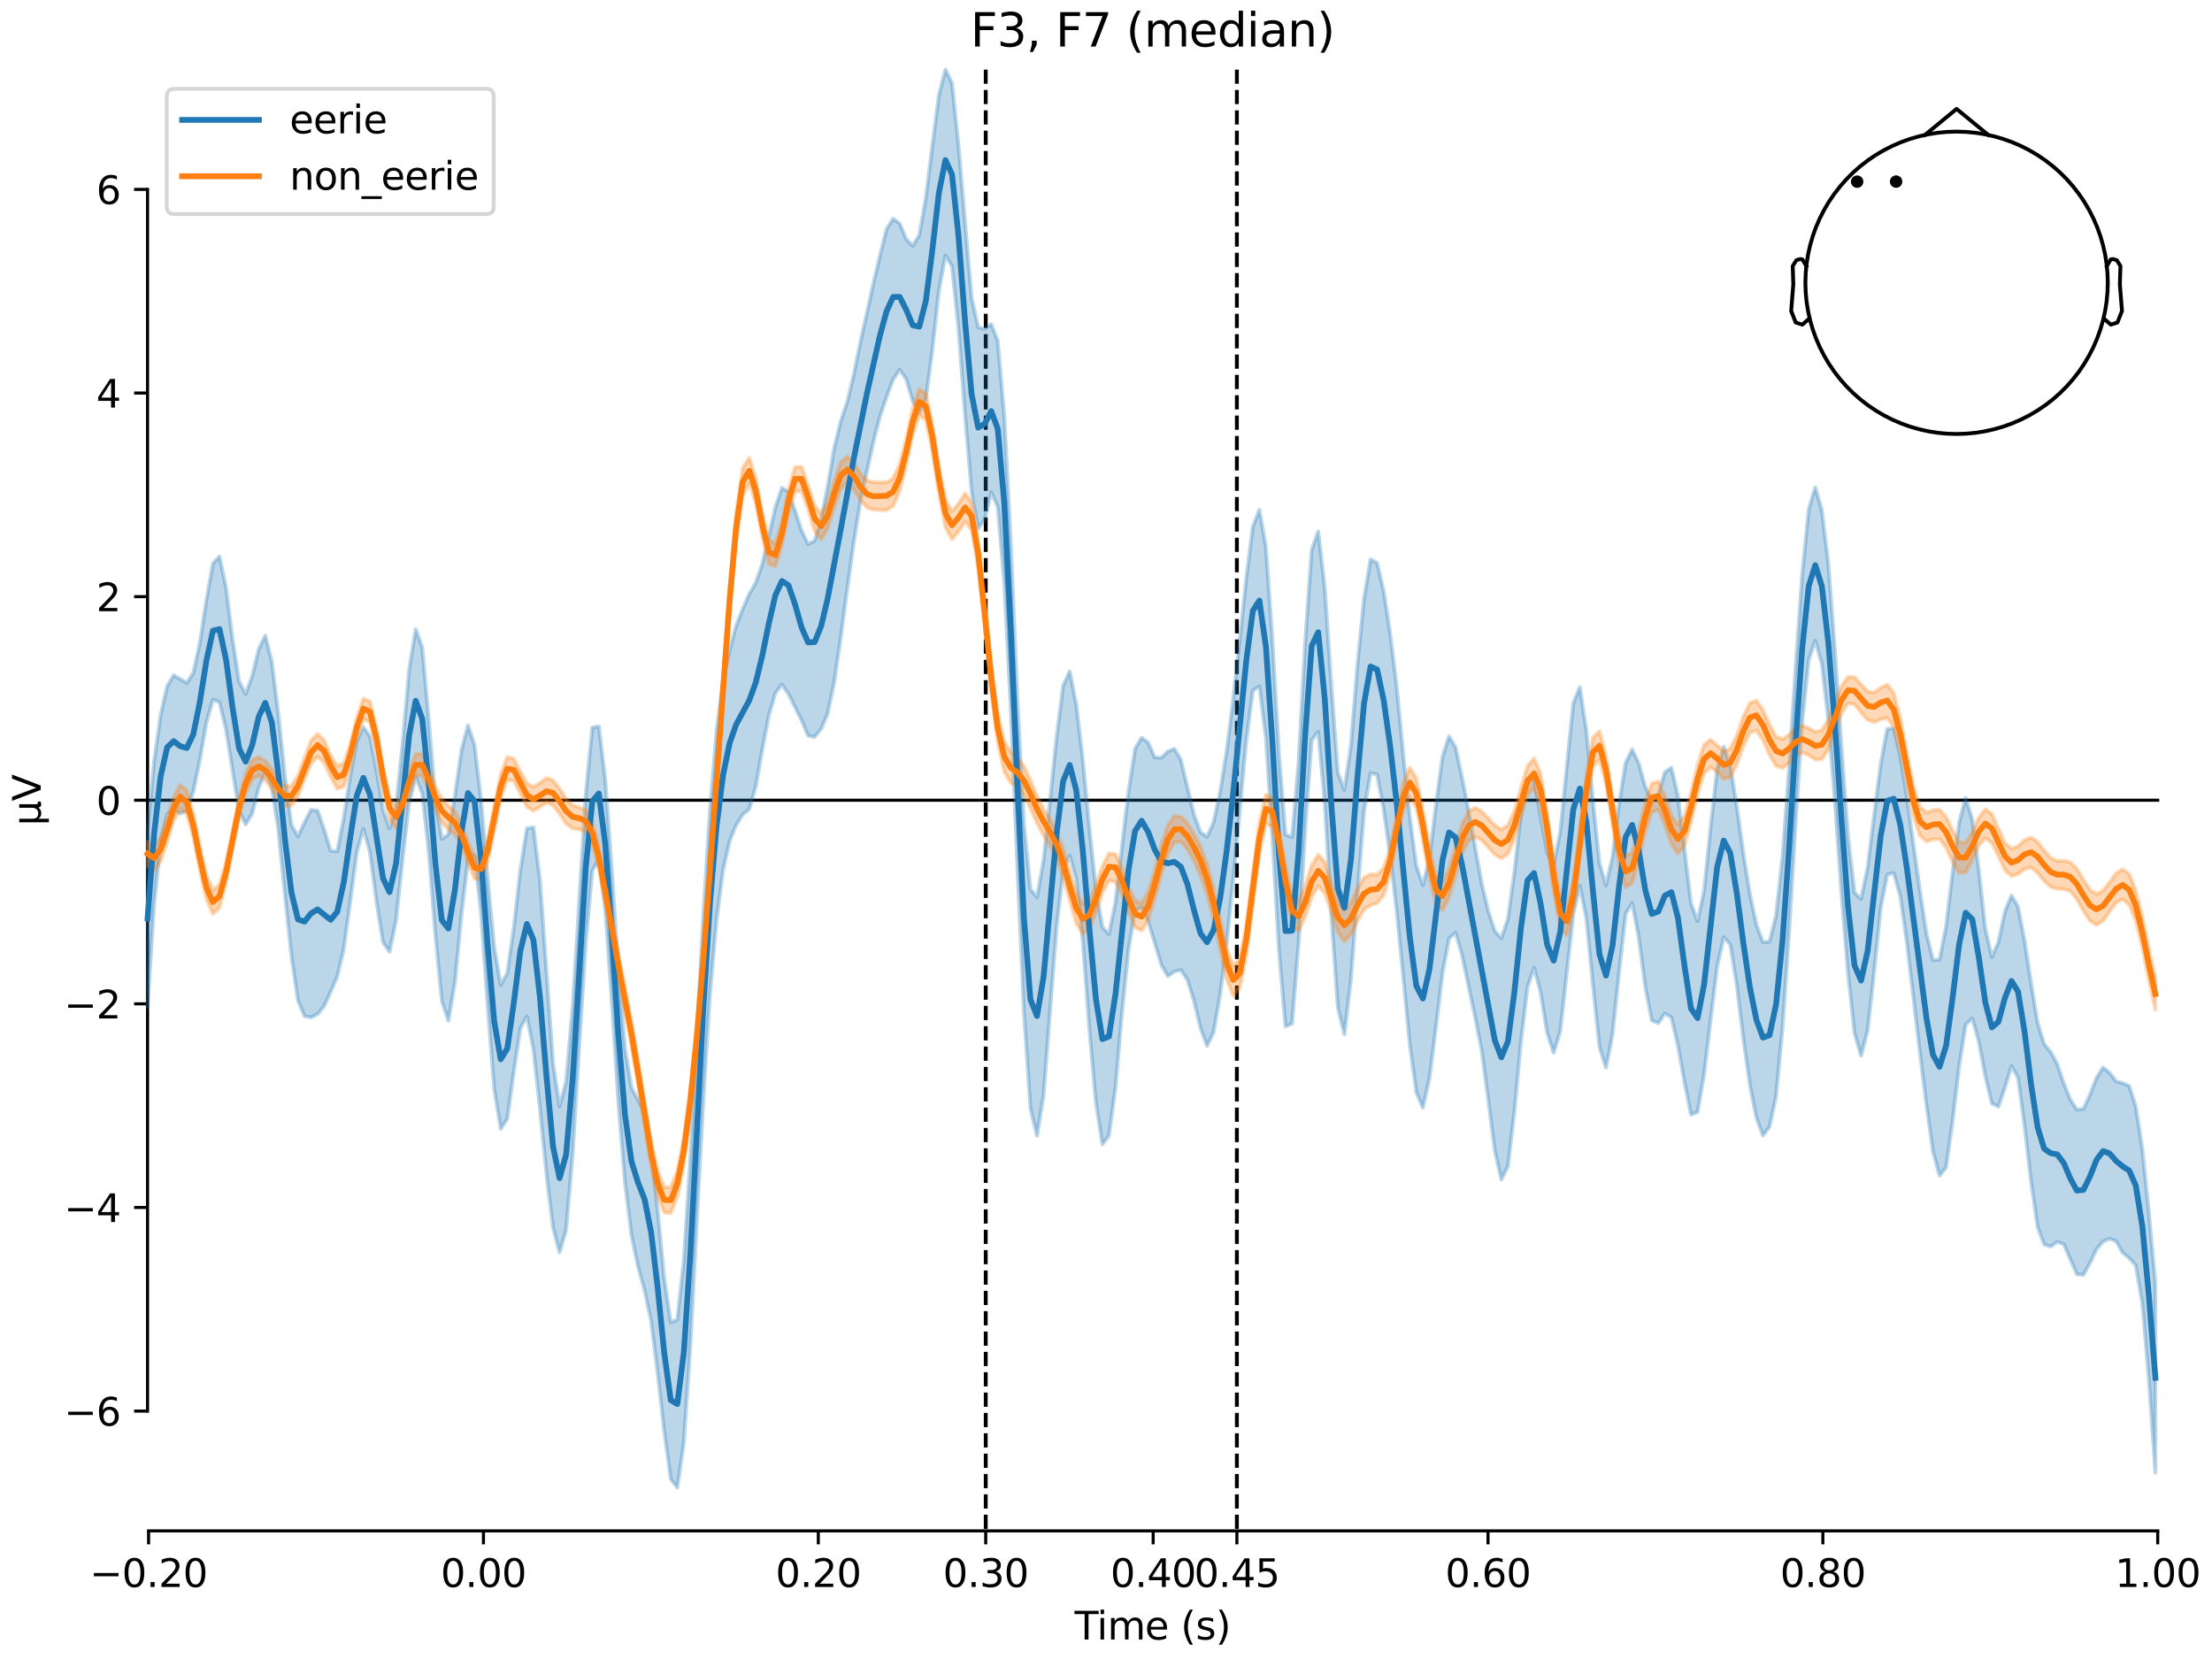 <?xml version="1.0" encoding="utf-8" standalone="no"?>
<!DOCTYPE svg PUBLIC "-//W3C//DTD SVG 1.1//EN"
  "http://www.w3.org/Graphics/SVG/1.1/DTD/svg11.dtd">
<svg xmlns:xlink="http://www.w3.org/1999/xlink" width="576pt" height="432pt" viewBox="0 0 576 432" xmlns="http://www.w3.org/2000/svg" version="1.1">
 <defs>
  <style type="text/css">*{stroke-linejoin: round; stroke-linecap: butt}</style>
 </defs>
 <g id="figure_1">
  <g id="patch_1">
   <path d="M 0 432 
L 576 432 
L 576 0 
L 0 0 
z
" style="fill: #ffffff"/>
  </g>
  <g id="axes_1">
   <g id="patch_2">
    <path d="M 38.421 398.644 
L 561.867 398.644 
L 561.867 18.118 
L 38.421 18.118 
L 38.421 398.644 
z
" style="fill: none; opacity: 0"/>
   </g>
   <g id="patch_3">
    <path d="M 38.421 367.44 
L 38.421 49.321 
" style="fill: none; stroke: #000000; stroke-width: 0.8; stroke-linejoin: miter; stroke-linecap: square"/>
   </g>
   <g id="LineCollection_1">
    <path d="M 256.682 18.118 
L 256.682 398.644 
" clip-path="url(#pb0617df83b)" style="fill: none; stroke-dasharray: 3.7,1.6; stroke-dashoffset: 0; stroke: #000000"/>
    <path d="M 322.079 18.118 
L 322.079 398.644 
" clip-path="url(#pb0617df83b)" style="fill: none; stroke-dasharray: 3.7,1.6; stroke-dashoffset: 0; stroke: #000000"/>
   </g>
   <g id="matplotlib.axis_1">
    <g id="xtick_1">
     <g id="line2d_1">
      <defs>
       <path id="me190c3a2d3" d="M 0 0 
L 0 3.5 
" style="stroke: #000000; stroke-width: 0.8"/>
      </defs>
      <g>
       <use xlink:href="#me190c3a2d3" x="38.693" y="398.644" style="stroke: #000000; stroke-width: 0.8"/>
      </g>
     </g>
     <g id="text_1">
      <!-- −0.20 -->
      <g transform="translate(23.37 413.242) scale(0.1 -0.1)">
       <defs>
        <path id="DejaVuSans-2212" d="M 678 2272 
L 4684 2272 
L 4684 1741 
L 678 1741 
L 678 2272 
z
" transform="scale(0.016)"/>
        <path id="DejaVuSans-30" d="M 2034 4250 
Q 1547 4250 1301 3770 
Q 1056 3291 1056 2328 
Q 1056 1369 1301 889 
Q 1547 409 2034 409 
Q 2525 409 2770 889 
Q 3016 1369 3016 2328 
Q 3016 3291 2770 3770 
Q 2525 4250 2034 4250 
z
M 2034 4750 
Q 2819 4750 3233 4129 
Q 3647 3509 3647 2328 
Q 3647 1150 3233 529 
Q 2819 -91 2034 -91 
Q 1250 -91 836 529 
Q 422 1150 422 2328 
Q 422 3509 836 4129 
Q 1250 4750 2034 4750 
z
" transform="scale(0.016)"/>
        <path id="DejaVuSans-2e" d="M 684 794 
L 1344 794 
L 1344 0 
L 684 0 
L 684 794 
z
" transform="scale(0.016)"/>
        <path id="DejaVuSans-32" d="M 1228 531 
L 3431 531 
L 3431 0 
L 469 0 
L 469 531 
Q 828 903 1448 1529 
Q 2069 2156 2228 2338 
Q 2531 2678 2651 2914 
Q 2772 3150 2772 3378 
Q 2772 3750 2511 3984 
Q 2250 4219 1831 4219 
Q 1534 4219 1204 4116 
Q 875 4013 500 3803 
L 500 4441 
Q 881 4594 1212 4672 
Q 1544 4750 1819 4750 
Q 2544 4750 2975 4387 
Q 3406 4025 3406 3419 
Q 3406 3131 3298 2873 
Q 3191 2616 2906 2266 
Q 2828 2175 2409 1742 
Q 1991 1309 1228 531 
z
" transform="scale(0.016)"/>
       </defs>
       <use xlink:href="#DejaVuSans-2212"/>
       <use xlink:href="#DejaVuSans-30" transform="translate(83.789 0)"/>
       <use xlink:href="#DejaVuSans-2e" transform="translate(147.412 0)"/>
       <use xlink:href="#DejaVuSans-32" transform="translate(179.199 0)"/>
       <use xlink:href="#DejaVuSans-30" transform="translate(242.822 0)"/>
      </g>
     </g>
    </g>
    <g id="xtick_2">
     <g id="line2d_2">
      <g>
       <use xlink:href="#me190c3a2d3" x="125.889" y="398.644" style="stroke: #000000; stroke-width: 0.8"/>
      </g>
     </g>
     <g id="text_2">
      <!-- 0.00 -->
      <g transform="translate(114.756 413.242) scale(0.1 -0.1)">
       <use xlink:href="#DejaVuSans-30"/>
       <use xlink:href="#DejaVuSans-2e" transform="translate(63.623 0)"/>
       <use xlink:href="#DejaVuSans-30" transform="translate(95.41 0)"/>
       <use xlink:href="#DejaVuSans-30" transform="translate(159.033 0)"/>
      </g>
     </g>
    </g>
    <g id="xtick_3">
     <g id="line2d_3">
      <g>
       <use xlink:href="#me190c3a2d3" x="213.084" y="398.644" style="stroke: #000000; stroke-width: 0.8"/>
      </g>
     </g>
     <g id="text_3">
      <!-- 0.20 -->
      <g transform="translate(201.952 413.242) scale(0.1 -0.1)">
       <use xlink:href="#DejaVuSans-30"/>
       <use xlink:href="#DejaVuSans-2e" transform="translate(63.623 0)"/>
       <use xlink:href="#DejaVuSans-32" transform="translate(95.41 0)"/>
       <use xlink:href="#DejaVuSans-30" transform="translate(159.033 0)"/>
      </g>
     </g>
    </g>
    <g id="xtick_4">
     <g id="line2d_4">
      <g>
       <use xlink:href="#me190c3a2d3" x="256.682" y="398.644" style="stroke: #000000; stroke-width: 0.8"/>
      </g>
     </g>
     <g id="text_4">
      <!-- 0.30 -->
      <g transform="translate(245.549 413.242) scale(0.1 -0.1)">
       <defs>
        <path id="DejaVuSans-33" d="M 2597 2516 
Q 3050 2419 3304 2112 
Q 3559 1806 3559 1356 
Q 3559 666 3084 287 
Q 2609 -91 1734 -91 
Q 1441 -91 1130 -33 
Q 819 25 488 141 
L 488 750 
Q 750 597 1062 519 
Q 1375 441 1716 441 
Q 2309 441 2620 675 
Q 2931 909 2931 1356 
Q 2931 1769 2642 2001 
Q 2353 2234 1838 2234 
L 1294 2234 
L 1294 2753 
L 1863 2753 
Q 2328 2753 2575 2939 
Q 2822 3125 2822 3475 
Q 2822 3834 2567 4026 
Q 2313 4219 1838 4219 
Q 1578 4219 1281 4162 
Q 984 4106 628 3988 
L 628 4550 
Q 988 4650 1302 4700 
Q 1616 4750 1894 4750 
Q 2613 4750 3031 4423 
Q 3450 4097 3450 3541 
Q 3450 3153 3228 2886 
Q 3006 2619 2597 2516 
z
" transform="scale(0.016)"/>
       </defs>
       <use xlink:href="#DejaVuSans-30"/>
       <use xlink:href="#DejaVuSans-2e" transform="translate(63.623 0)"/>
       <use xlink:href="#DejaVuSans-33" transform="translate(95.41 0)"/>
       <use xlink:href="#DejaVuSans-30" transform="translate(159.033 0)"/>
      </g>
     </g>
    </g>
    <g id="xtick_5">
     <g id="line2d_5">
      <g>
       <use xlink:href="#me190c3a2d3" x="300.28" y="398.644" style="stroke: #000000; stroke-width: 0.8"/>
      </g>
     </g>
     <g id="text_5">
      <!-- 0.40 -->
      <g transform="translate(289.147 413.242) scale(0.1 -0.1)">
       <defs>
        <path id="DejaVuSans-34" d="M 2419 4116 
L 825 1625 
L 2419 1625 
L 2419 4116 
z
M 2253 4666 
L 3047 4666 
L 3047 1625 
L 3713 1625 
L 3713 1100 
L 3047 1100 
L 3047 0 
L 2419 0 
L 2419 1100 
L 313 1100 
L 313 1709 
L 2253 4666 
z
" transform="scale(0.016)"/>
       </defs>
       <use xlink:href="#DejaVuSans-30"/>
       <use xlink:href="#DejaVuSans-2e" transform="translate(63.623 0)"/>
       <use xlink:href="#DejaVuSans-34" transform="translate(95.41 0)"/>
       <use xlink:href="#DejaVuSans-30" transform="translate(159.033 0)"/>
      </g>
     </g>
    </g>
    <g id="xtick_6">
     <g id="line2d_6">
      <g>
       <use xlink:href="#me190c3a2d3" x="322.079" y="398.644" style="stroke: #000000; stroke-width: 0.8"/>
      </g>
     </g>
     <g id="text_6">
      <!-- 0.45 -->
      <g transform="translate(310.946 413.242) scale(0.1 -0.1)">
       <defs>
        <path id="DejaVuSans-35" d="M 691 4666 
L 3169 4666 
L 3169 4134 
L 1269 4134 
L 1269 2991 
Q 1406 3038 1543 3061 
Q 1681 3084 1819 3084 
Q 2600 3084 3056 2656 
Q 3513 2228 3513 1497 
Q 3513 744 3044 326 
Q 2575 -91 1722 -91 
Q 1428 -91 1123 -41 
Q 819 9 494 109 
L 494 744 
Q 775 591 1075 516 
Q 1375 441 1709 441 
Q 2250 441 2565 725 
Q 2881 1009 2881 1497 
Q 2881 1984 2565 2268 
Q 2250 2553 1709 2553 
Q 1456 2553 1204 2497 
Q 953 2441 691 2322 
L 691 4666 
z
" transform="scale(0.016)"/>
       </defs>
       <use xlink:href="#DejaVuSans-30"/>
       <use xlink:href="#DejaVuSans-2e" transform="translate(63.623 0)"/>
       <use xlink:href="#DejaVuSans-34" transform="translate(95.41 0)"/>
       <use xlink:href="#DejaVuSans-35" transform="translate(159.033 0)"/>
      </g>
     </g>
    </g>
    <g id="xtick_7">
     <g id="line2d_7">
      <g>
       <use xlink:href="#me190c3a2d3" x="387.476" y="398.644" style="stroke: #000000; stroke-width: 0.8"/>
      </g>
     </g>
     <g id="text_7">
      <!-- 0.60 -->
      <g transform="translate(376.343 413.242) scale(0.1 -0.1)">
       <defs>
        <path id="DejaVuSans-36" d="M 2113 2584 
Q 1688 2584 1439 2293 
Q 1191 2003 1191 1497 
Q 1191 994 1439 701 
Q 1688 409 2113 409 
Q 2538 409 2786 701 
Q 3034 994 3034 1497 
Q 3034 2003 2786 2293 
Q 2538 2584 2113 2584 
z
M 3366 4563 
L 3366 3988 
Q 3128 4100 2886 4159 
Q 2644 4219 2406 4219 
Q 1781 4219 1451 3797 
Q 1122 3375 1075 2522 
Q 1259 2794 1537 2939 
Q 1816 3084 2150 3084 
Q 2853 3084 3261 2657 
Q 3669 2231 3669 1497 
Q 3669 778 3244 343 
Q 2819 -91 2113 -91 
Q 1303 -91 875 529 
Q 447 1150 447 2328 
Q 447 3434 972 4092 
Q 1497 4750 2381 4750 
Q 2619 4750 2861 4703 
Q 3103 4656 3366 4563 
z
" transform="scale(0.016)"/>
       </defs>
       <use xlink:href="#DejaVuSans-30"/>
       <use xlink:href="#DejaVuSans-2e" transform="translate(63.623 0)"/>
       <use xlink:href="#DejaVuSans-36" transform="translate(95.41 0)"/>
       <use xlink:href="#DejaVuSans-30" transform="translate(159.033 0)"/>
      </g>
     </g>
    </g>
    <g id="xtick_8">
     <g id="line2d_8">
      <g>
       <use xlink:href="#me190c3a2d3" x="474.671" y="398.644" style="stroke: #000000; stroke-width: 0.8"/>
      </g>
     </g>
     <g id="text_8">
      <!-- 0.80 -->
      <g transform="translate(463.538 413.242) scale(0.1 -0.1)">
       <defs>
        <path id="DejaVuSans-38" d="M 2034 2216 
Q 1584 2216 1326 1975 
Q 1069 1734 1069 1313 
Q 1069 891 1326 650 
Q 1584 409 2034 409 
Q 2484 409 2743 651 
Q 3003 894 3003 1313 
Q 3003 1734 2745 1975 
Q 2488 2216 2034 2216 
z
M 1403 2484 
Q 997 2584 770 2862 
Q 544 3141 544 3541 
Q 544 4100 942 4425 
Q 1341 4750 2034 4750 
Q 2731 4750 3128 4425 
Q 3525 4100 3525 3541 
Q 3525 3141 3298 2862 
Q 3072 2584 2669 2484 
Q 3125 2378 3379 2068 
Q 3634 1759 3634 1313 
Q 3634 634 3220 271 
Q 2806 -91 2034 -91 
Q 1263 -91 848 271 
Q 434 634 434 1313 
Q 434 1759 690 2068 
Q 947 2378 1403 2484 
z
M 1172 3481 
Q 1172 3119 1398 2916 
Q 1625 2713 2034 2713 
Q 2441 2713 2670 2916 
Q 2900 3119 2900 3481 
Q 2900 3844 2670 4047 
Q 2441 4250 2034 4250 
Q 1625 4250 1398 4047 
Q 1172 3844 1172 3481 
z
" transform="scale(0.016)"/>
       </defs>
       <use xlink:href="#DejaVuSans-30"/>
       <use xlink:href="#DejaVuSans-2e" transform="translate(63.623 0)"/>
       <use xlink:href="#DejaVuSans-38" transform="translate(95.41 0)"/>
       <use xlink:href="#DejaVuSans-30" transform="translate(159.033 0)"/>
      </g>
     </g>
    </g>
    <g id="xtick_9">
     <g id="line2d_9">
      <g>
       <use xlink:href="#me190c3a2d3" x="561.867" y="398.644" style="stroke: #000000; stroke-width: 0.8"/>
      </g>
     </g>
     <g id="text_9">
      <!-- 1.00 -->
      <g transform="translate(550.734 413.242) scale(0.1 -0.1)">
       <defs>
        <path id="DejaVuSans-31" d="M 794 531 
L 1825 531 
L 1825 4091 
L 703 3866 
L 703 4441 
L 1819 4666 
L 2450 4666 
L 2450 531 
L 3481 531 
L 3481 0 
L 794 0 
L 794 531 
z
" transform="scale(0.016)"/>
       </defs>
       <use xlink:href="#DejaVuSans-31"/>
       <use xlink:href="#DejaVuSans-2e" transform="translate(63.623 0)"/>
       <use xlink:href="#DejaVuSans-30" transform="translate(95.41 0)"/>
       <use xlink:href="#DejaVuSans-30" transform="translate(159.033 0)"/>
      </g>
     </g>
    </g>
    <g id="text_10">
     <!-- Time (s) -->
     <g transform="translate(279.815 426.92) scale(0.1 -0.1)">
      <defs>
       <path id="DejaVuSans-54" d="M -19 4666 
L 3928 4666 
L 3928 4134 
L 2272 4134 
L 2272 0 
L 1638 0 
L 1638 4134 
L -19 4134 
L -19 4666 
z
" transform="scale(0.016)"/>
       <path id="DejaVuSans-69" d="M 603 3500 
L 1178 3500 
L 1178 0 
L 603 0 
L 603 3500 
z
M 603 4863 
L 1178 4863 
L 1178 4134 
L 603 4134 
L 603 4863 
z
" transform="scale(0.016)"/>
       <path id="DejaVuSans-6d" d="M 3328 2828 
Q 3544 3216 3844 3400 
Q 4144 3584 4550 3584 
Q 5097 3584 5394 3201 
Q 5691 2819 5691 2113 
L 5691 0 
L 5113 0 
L 5113 2094 
Q 5113 2597 4934 2840 
Q 4756 3084 4391 3084 
Q 3944 3084 3684 2787 
Q 3425 2491 3425 1978 
L 3425 0 
L 2847 0 
L 2847 2094 
Q 2847 2600 2669 2842 
Q 2491 3084 2119 3084 
Q 1678 3084 1418 2786 
Q 1159 2488 1159 1978 
L 1159 0 
L 581 0 
L 581 3500 
L 1159 3500 
L 1159 2956 
Q 1356 3278 1631 3431 
Q 1906 3584 2284 3584 
Q 2666 3584 2933 3390 
Q 3200 3197 3328 2828 
z
" transform="scale(0.016)"/>
       <path id="DejaVuSans-65" d="M 3597 1894 
L 3597 1613 
L 953 1613 
Q 991 1019 1311 708 
Q 1631 397 2203 397 
Q 2534 397 2845 478 
Q 3156 559 3463 722 
L 3463 178 
Q 3153 47 2828 -22 
Q 2503 -91 2169 -91 
Q 1331 -91 842 396 
Q 353 884 353 1716 
Q 353 2575 817 3079 
Q 1281 3584 2069 3584 
Q 2775 3584 3186 3129 
Q 3597 2675 3597 1894 
z
M 3022 2063 
Q 3016 2534 2758 2815 
Q 2500 3097 2075 3097 
Q 1594 3097 1305 2825 
Q 1016 2553 972 2059 
L 3022 2063 
z
" transform="scale(0.016)"/>
       <path id="DejaVuSans-20" transform="scale(0.016)"/>
       <path id="DejaVuSans-28" d="M 1984 4856 
Q 1566 4138 1362 3434 
Q 1159 2731 1159 2009 
Q 1159 1288 1364 580 
Q 1569 -128 1984 -844 
L 1484 -844 
Q 1016 -109 783 600 
Q 550 1309 550 2009 
Q 550 2706 781 3412 
Q 1013 4119 1484 4856 
L 1984 4856 
z
" transform="scale(0.016)"/>
       <path id="DejaVuSans-73" d="M 2834 3397 
L 2834 2853 
Q 2591 2978 2328 3040 
Q 2066 3103 1784 3103 
Q 1356 3103 1142 2972 
Q 928 2841 928 2578 
Q 928 2378 1081 2264 
Q 1234 2150 1697 2047 
L 1894 2003 
Q 2506 1872 2764 1633 
Q 3022 1394 3022 966 
Q 3022 478 2636 193 
Q 2250 -91 1575 -91 
Q 1294 -91 989 -36 
Q 684 19 347 128 
L 347 722 
Q 666 556 975 473 
Q 1284 391 1588 391 
Q 1994 391 2212 530 
Q 2431 669 2431 922 
Q 2431 1156 2273 1281 
Q 2116 1406 1581 1522 
L 1381 1569 
Q 847 1681 609 1914 
Q 372 2147 372 2553 
Q 372 3047 722 3315 
Q 1072 3584 1716 3584 
Q 2034 3584 2315 3537 
Q 2597 3491 2834 3397 
z
" transform="scale(0.016)"/>
       <path id="DejaVuSans-29" d="M 513 4856 
L 1013 4856 
Q 1481 4119 1714 3412 
Q 1947 2706 1947 2009 
Q 1947 1309 1714 600 
Q 1481 -109 1013 -844 
L 513 -844 
Q 928 -128 1133 580 
Q 1338 1288 1338 2009 
Q 1338 2731 1133 3434 
Q 928 4138 513 4856 
z
" transform="scale(0.016)"/>
      </defs>
      <use xlink:href="#DejaVuSans-54"/>
      <use xlink:href="#DejaVuSans-69" transform="translate(57.959 0)"/>
      <use xlink:href="#DejaVuSans-6d" transform="translate(85.742 0)"/>
      <use xlink:href="#DejaVuSans-65" transform="translate(183.154 0)"/>
      <use xlink:href="#DejaVuSans-20" transform="translate(244.678 0)"/>
      <use xlink:href="#DejaVuSans-28" transform="translate(276.465 0)"/>
      <use xlink:href="#DejaVuSans-73" transform="translate(315.479 0)"/>
      <use xlink:href="#DejaVuSans-29" transform="translate(367.578 0)"/>
     </g>
    </g>
   </g>
   <g id="matplotlib.axis_2">
    <g id="ytick_1">
     <g id="line2d_10">
      <defs>
       <path id="mfea4374dc7" d="M 0 0 
L -3.5 0 
" style="stroke: #000000; stroke-width: 0.8"/>
      </defs>
      <g>
       <use xlink:href="#mfea4374dc7" x="38.421" y="367.44" style="stroke: #000000; stroke-width: 0.8"/>
      </g>
     </g>
     <g id="text_11">
      <!-- −6 -->
      <g transform="translate(16.678 371.24) scale(0.1 -0.1)">
       <use xlink:href="#DejaVuSans-2212"/>
       <use xlink:href="#DejaVuSans-36" transform="translate(83.789 0)"/>
      </g>
     </g>
    </g>
    <g id="ytick_2">
     <g id="line2d_11">
      <g>
       <use xlink:href="#mfea4374dc7" x="38.421" y="314.421" style="stroke: #000000; stroke-width: 0.8"/>
      </g>
     </g>
     <g id="text_12">
      <!-- −4 -->
      <g transform="translate(16.678 318.22) scale(0.1 -0.1)">
       <use xlink:href="#DejaVuSans-2212"/>
       <use xlink:href="#DejaVuSans-34" transform="translate(83.789 0)"/>
      </g>
     </g>
    </g>
    <g id="ytick_3">
     <g id="line2d_12">
      <g>
       <use xlink:href="#mfea4374dc7" x="38.421" y="261.401" style="stroke: #000000; stroke-width: 0.8"/>
      </g>
     </g>
     <g id="text_13">
      <!-- −2 -->
      <g transform="translate(16.678 265.2) scale(0.1 -0.1)">
       <use xlink:href="#DejaVuSans-2212"/>
       <use xlink:href="#DejaVuSans-32" transform="translate(83.789 0)"/>
      </g>
     </g>
    </g>
    <g id="ytick_4">
     <g id="line2d_13">
      <g>
       <use xlink:href="#mfea4374dc7" x="38.421" y="208.381" style="stroke: #000000; stroke-width: 0.8"/>
      </g>
     </g>
     <g id="text_14">
      <!-- 0 -->
      <g transform="translate(25.058 212.18) scale(0.1 -0.1)">
       <use xlink:href="#DejaVuSans-30"/>
      </g>
     </g>
    </g>
    <g id="ytick_5">
     <g id="line2d_14">
      <g>
       <use xlink:href="#mfea4374dc7" x="38.421" y="155.361" style="stroke: #000000; stroke-width: 0.8"/>
      </g>
     </g>
     <g id="text_15">
      <!-- 2 -->
      <g transform="translate(25.058 159.16) scale(0.1 -0.1)">
       <use xlink:href="#DejaVuSans-32"/>
      </g>
     </g>
    </g>
    <g id="ytick_6">
     <g id="line2d_15">
      <g>
       <use xlink:href="#mfea4374dc7" x="38.421" y="102.341" style="stroke: #000000; stroke-width: 0.8"/>
      </g>
     </g>
     <g id="text_16">
      <!-- 4 -->
      <g transform="translate(25.058 106.14) scale(0.1 -0.1)">
       <use xlink:href="#DejaVuSans-34"/>
      </g>
     </g>
    </g>
    <g id="ytick_7">
     <g id="line2d_16">
      <g>
       <use xlink:href="#mfea4374dc7" x="38.421" y="49.321" style="stroke: #000000; stroke-width: 0.8"/>
      </g>
     </g>
     <g id="text_17">
      <!-- 6 -->
      <g transform="translate(25.058 53.121) scale(0.1 -0.1)">
       <use xlink:href="#DejaVuSans-36"/>
      </g>
     </g>
    </g>
    <g id="text_18">
     <!-- µV -->
     <g transform="translate(10.599 214.982) rotate(-90) scale(0.1 -0.1)">
      <defs>
       <path id="DejaVuSans-b5" d="M 544 -1331 
L 544 3500 
L 1119 3500 
L 1119 1325 
Q 1119 872 1334 640 
Q 1550 409 1972 409 
Q 2434 409 2667 671 
Q 2900 934 2900 1459 
L 2900 3500 
L 3475 3500 
L 3475 806 
Q 3475 619 3529 530 
Q 3584 441 3700 441 
Q 3728 441 3778 458 
Q 3828 475 3916 513 
L 3916 50 
Q 3788 -22 3673 -56 
Q 3559 -91 3450 -91 
Q 3234 -91 3106 31 
Q 2978 153 2931 403 
Q 2775 156 2548 32 
Q 2322 -91 2016 -91 
Q 1697 -91 1473 31 
Q 1250 153 1119 397 
L 1119 -1331 
L 544 -1331 
z
" transform="scale(0.016)"/>
       <path id="DejaVuSans-56" d="M 1831 0 
L 50 4666 
L 709 4666 
L 2188 738 
L 3669 4666 
L 4325 4666 
L 2547 0 
L 1831 0 
z
" transform="scale(0.016)"/>
      </defs>
      <use xlink:href="#DejaVuSans-b5"/>
      <use xlink:href="#DejaVuSans-56" transform="translate(63.623 0)"/>
     </g>
    </g>
   </g>
   <g id="patch_4">
    <path d="M 38.693 398.644 
L 561.867 398.644 
" style="fill: none; stroke: #000000; stroke-width: 0.8; stroke-linejoin: miter; stroke-linecap: square"/>
   </g>
   <g id="patch_5">
    <path d="M 38.421 208.381 
L 561.867 208.381 
" style="fill: none; stroke: #000000; stroke-width: 0.8; stroke-linejoin: miter; stroke-linecap: square"/>
   </g>
   <g id="text_19">
    <!-- F3, F7 (median) -->
    <g transform="translate(252.713 12.118) scale(0.12 -0.12)">
     <defs>
      <path id="DejaVuSans-46" d="M 628 4666 
L 3309 4666 
L 3309 4134 
L 1259 4134 
L 1259 2759 
L 3109 2759 
L 3109 2228 
L 1259 2228 
L 1259 0 
L 628 0 
L 628 4666 
z
" transform="scale(0.016)"/>
      <path id="DejaVuSans-2c" d="M 750 794 
L 1409 794 
L 1409 256 
L 897 -744 
L 494 -744 
L 750 256 
L 750 794 
z
" transform="scale(0.016)"/>
      <path id="DejaVuSans-37" d="M 525 4666 
L 3525 4666 
L 3525 4397 
L 1831 0 
L 1172 0 
L 2766 4134 
L 525 4134 
L 525 4666 
z
" transform="scale(0.016)"/>
      <path id="DejaVuSans-64" d="M 2906 2969 
L 2906 4863 
L 3481 4863 
L 3481 0 
L 2906 0 
L 2906 525 
Q 2725 213 2448 61 
Q 2172 -91 1784 -91 
Q 1150 -91 751 415 
Q 353 922 353 1747 
Q 353 2572 751 3078 
Q 1150 3584 1784 3584 
Q 2172 3584 2448 3432 
Q 2725 3281 2906 2969 
z
M 947 1747 
Q 947 1113 1208 752 
Q 1469 391 1925 391 
Q 2381 391 2643 752 
Q 2906 1113 2906 1747 
Q 2906 2381 2643 2742 
Q 2381 3103 1925 3103 
Q 1469 3103 1208 2742 
Q 947 2381 947 1747 
z
" transform="scale(0.016)"/>
      <path id="DejaVuSans-61" d="M 2194 1759 
Q 1497 1759 1228 1600 
Q 959 1441 959 1056 
Q 959 750 1161 570 
Q 1363 391 1709 391 
Q 2188 391 2477 730 
Q 2766 1069 2766 1631 
L 2766 1759 
L 2194 1759 
z
M 3341 1997 
L 3341 0 
L 2766 0 
L 2766 531 
Q 2569 213 2275 61 
Q 1981 -91 1556 -91 
Q 1019 -91 701 211 
Q 384 513 384 1019 
Q 384 1609 779 1909 
Q 1175 2209 1959 2209 
L 2766 2209 
L 2766 2266 
Q 2766 2663 2505 2880 
Q 2244 3097 1772 3097 
Q 1472 3097 1187 3025 
Q 903 2953 641 2809 
L 641 3341 
Q 956 3463 1253 3523 
Q 1550 3584 1831 3584 
Q 2591 3584 2966 3190 
Q 3341 2797 3341 1997 
z
" transform="scale(0.016)"/>
      <path id="DejaVuSans-6e" d="M 3513 2113 
L 3513 0 
L 2938 0 
L 2938 2094 
Q 2938 2591 2744 2837 
Q 2550 3084 2163 3084 
Q 1697 3084 1428 2787 
Q 1159 2491 1159 1978 
L 1159 0 
L 581 0 
L 581 3500 
L 1159 3500 
L 1159 2956 
Q 1366 3272 1645 3428 
Q 1925 3584 2291 3584 
Q 2894 3584 3203 3211 
Q 3513 2838 3513 2113 
z
" transform="scale(0.016)"/>
     </defs>
     <use xlink:href="#DejaVuSans-46"/>
     <use xlink:href="#DejaVuSans-33" transform="translate(57.52 0)"/>
     <use xlink:href="#DejaVuSans-2c" transform="translate(121.143 0)"/>
     <use xlink:href="#DejaVuSans-20" transform="translate(152.93 0)"/>
     <use xlink:href="#DejaVuSans-46" transform="translate(184.717 0)"/>
     <use xlink:href="#DejaVuSans-37" transform="translate(242.236 0)"/>
     <use xlink:href="#DejaVuSans-20" transform="translate(305.859 0)"/>
     <use xlink:href="#DejaVuSans-28" transform="translate(337.646 0)"/>
     <use xlink:href="#DejaVuSans-6d" transform="translate(376.66 0)"/>
     <use xlink:href="#DejaVuSans-65" transform="translate(474.072 0)"/>
     <use xlink:href="#DejaVuSans-64" transform="translate(535.596 0)"/>
     <use xlink:href="#DejaVuSans-69" transform="translate(599.072 0)"/>
     <use xlink:href="#DejaVuSans-61" transform="translate(626.855 0)"/>
     <use xlink:href="#DejaVuSans-6e" transform="translate(688.135 0)"/>
     <use xlink:href="#DejaVuSans-29" transform="translate(751.514 0)"/>
    </g>
   </g>
   <g id="legend_1">
    <g id="patch_6">
     <path d="M 45.421 55.753 
L 126.563 55.753 
Q 128.563 55.753 128.563 53.753 
L 128.563 25.118 
Q 128.563 23.118 126.563 23.118 
L 45.421 23.118 
Q 43.421 23.118 43.421 25.118 
L 43.421 53.753 
Q 43.421 55.753 45.421 55.753 
z
" style="fill: #ffffff; opacity: 0.8; stroke: #cccccc; stroke-linejoin: miter"/>
    </g>
    <g id="line2d_17">
     <path d="M 47.421 31.217 
L 57.421 31.217 
L 67.421 31.217 
" style="fill: none; stroke: #1f77b4; stroke-width: 1.5; stroke-linecap: square"/>
    </g>
    <g id="text_20">
     <!-- eerie -->
     <g transform="translate(75.421 34.717) scale(0.1 -0.1)">
      <defs>
       <path id="DejaVuSans-72" d="M 2631 2963 
Q 2534 3019 2420 3045 
Q 2306 3072 2169 3072 
Q 1681 3072 1420 2755 
Q 1159 2438 1159 1844 
L 1159 0 
L 581 0 
L 581 3500 
L 1159 3500 
L 1159 2956 
Q 1341 3275 1631 3429 
Q 1922 3584 2338 3584 
Q 2397 3584 2469 3576 
Q 2541 3569 2628 3553 
L 2631 2963 
z
" transform="scale(0.016)"/>
      </defs>
      <use xlink:href="#DejaVuSans-65"/>
      <use xlink:href="#DejaVuSans-65" transform="translate(61.523 0)"/>
      <use xlink:href="#DejaVuSans-72" transform="translate(123.047 0)"/>
      <use xlink:href="#DejaVuSans-69" transform="translate(164.16 0)"/>
      <use xlink:href="#DejaVuSans-65" transform="translate(191.943 0)"/>
     </g>
    </g>
    <g id="line2d_18">
     <path d="M 47.421 45.895 
L 57.421 45.895 
L 67.421 45.895 
" style="fill: none; stroke: #ff7f0e; stroke-width: 1.5; stroke-linecap: square"/>
    </g>
    <g id="text_21">
     <!-- non_eerie -->
     <g transform="translate(75.421 49.395) scale(0.1 -0.1)">
      <defs>
       <path id="DejaVuSans-6f" d="M 1959 3097 
Q 1497 3097 1228 2736 
Q 959 2375 959 1747 
Q 959 1119 1226 758 
Q 1494 397 1959 397 
Q 2419 397 2687 759 
Q 2956 1122 2956 1747 
Q 2956 2369 2687 2733 
Q 2419 3097 1959 3097 
z
M 1959 3584 
Q 2709 3584 3137 3096 
Q 3566 2609 3566 1747 
Q 3566 888 3137 398 
Q 2709 -91 1959 -91 
Q 1206 -91 779 398 
Q 353 888 353 1747 
Q 353 2609 779 3096 
Q 1206 3584 1959 3584 
z
" transform="scale(0.016)"/>
       <path id="DejaVuSans-5f" d="M 3263 -1063 
L 3263 -1509 
L -63 -1509 
L -63 -1063 
L 3263 -1063 
z
" transform="scale(0.016)"/>
      </defs>
      <use xlink:href="#DejaVuSans-6e"/>
      <use xlink:href="#DejaVuSans-6f" transform="translate(63.379 0)"/>
      <use xlink:href="#DejaVuSans-6e" transform="translate(124.561 0)"/>
      <use xlink:href="#DejaVuSans-5f" transform="translate(187.939 0)"/>
      <use xlink:href="#DejaVuSans-65" transform="translate(237.939 0)"/>
      <use xlink:href="#DejaVuSans-65" transform="translate(299.463 0)"/>
      <use xlink:href="#DejaVuSans-72" transform="translate(360.986 0)"/>
      <use xlink:href="#DejaVuSans-69" transform="translate(402.1 0)"/>
      <use xlink:href="#DejaVuSans-65" transform="translate(429.883 0)"/>
     </g>
    </g>
   </g>
   <g id="FillBetweenPolyCollection_1">
    <defs>
     <path id="m782b211036" d="M 38.421 -215.463 
L 38.421 -169.835 
L 40.124 -196.461 
L 41.827 -212.702 
L 43.53 -219.958 
L 45.233 -221.182 
L 46.936 -220.113 
L 48.639 -220.954 
L 50.342 -225.876 
L 52.045 -234.132 
L 53.748 -243.854 
L 55.451 -249.812 
L 57.154 -249.113 
L 58.857 -242.031 
L 60.56 -231.374 
L 62.263 -220.835 
L 63.966 -217.335 
L 65.669 -220.117 
L 67.372 -226.91 
L 69.075 -230.937 
L 70.778 -227.144 
L 72.481 -215.946 
L 74.184 -199.131 
L 75.887 -183.162 
L 77.59 -171.438 
L 79.294 -167.387 
L 80.997 -167.075 
L 82.7 -167.954 
L 84.403 -170.012 
L 86.106 -173.758 
L 87.809 -177.667 
L 89.512 -184.894 
L 91.215 -197.344 
L 92.918 -210.045 
L 94.621 -216.208 
L 96.324 -210.096 
L 98.027 -197.336 
L 99.73 -186.62 
L 101.433 -184.164 
L 103.136 -192.424 
L 104.839 -208.4 
L 106.542 -222.911 
L 108.245 -229.704 
L 109.948 -225.414 
L 111.651 -210.395 
L 113.354 -188.789 
L 115.057 -171.336 
L 116.76 -166.223 
L 118.463 -176.232 
L 120.166 -193.867 
L 121.87 -208.224 
L 123.573 -209.267 
L 125.276 -194.248 
L 126.979 -170.382 
L 128.682 -148.511 
L 130.385 -138.045 
L 132.088 -140.643 
L 133.791 -152.893 
L 135.494 -164.224 
L 137.197 -167.345 
L 138.9 -158.779 
L 140.603 -143.318 
L 142.306 -126.332 
L 144.009 -112.327 
L 145.712 -105.887 
L 147.415 -111.685 
L 149.118 -131.615 
L 150.821 -159.397 
L 152.524 -186.429 
L 154.227 -205.229 
L 155.93 -208.286 
L 157.633 -195.048 
L 159.336 -171.08 
L 161.039 -144.775 
L 162.742 -124.115 
L 164.446 -110.277 
L 166.149 -102.147 
L 167.852 -95.946 
L 169.555 -88.007 
L 171.258 -74.423 
L 172.961 -59.314 
L 174.664 -46.848 
L 176.367 -44.622 
L 178.07 -56.379 
L 179.773 -81.745 
L 181.476 -114.619 
L 183.179 -146.313 
L 184.882 -173.22 
L 186.585 -192.415 
L 188.288 -205.428 
L 189.991 -212.981 
L 191.694 -217.14 
L 193.397 -219.894 
L 195.1 -221.286 
L 196.803 -227.197 
L 198.506 -236.841 
L 200.209 -245.727 
L 201.912 -251.556 
L 203.615 -253.74 
L 205.318 -251.28 
L 207.022 -247.861 
L 208.725 -244.439 
L 210.428 -240.423 
L 212.131 -240.098 
L 213.834 -242.228 
L 215.537 -246.241 
L 217.24 -254.43 
L 218.943 -266.052 
L 220.646 -278.918 
L 222.349 -290.945 
L 224.052 -301.597 
L 225.755 -309.293 
L 227.458 -317.076 
L 229.161 -323.661 
L 230.864 -328.666 
L 232.567 -333.214 
L 234.27 -335.702 
L 235.973 -333.283 
L 237.676 -327.543 
L 239.379 -324.439 
L 241.082 -328.119 
L 242.785 -340.85 
L 244.488 -356.325 
L 246.191 -365.484 
L 247.894 -362.687 
L 249.598 -346.455 
L 251.301 -323.91 
L 253.004 -303.878 
L 254.707 -294.328 
L 256.41 -296.778 
L 258.113 -303.808 
L 259.816 -299.967 
L 261.519 -280.088 
L 263.222 -247.017 
L 264.925 -206.509 
L 266.628 -168.733 
L 268.331 -143.341 
L 270.034 -136.26 
L 271.737 -146.757 
L 273.44 -168.947 
L 275.143 -190.627 
L 276.846 -205.476 
L 278.549 -209.209 
L 280.252 -203.014 
L 281.955 -187.041 
L 283.658 -164.211 
L 285.361 -145 
L 287.064 -134.031 
L 288.767 -136.264 
L 290.47 -148.835 
L 292.174 -168.382 
L 293.877 -184.883 
L 295.58 -194.791 
L 297.283 -195.726 
L 298.986 -192.123 
L 300.689 -186.487 
L 302.392 -180.783 
L 304.095 -177.797 
L 305.798 -179.024 
L 307.501 -179.396 
L 309.204 -176.887 
L 310.907 -171.398 
L 312.61 -164.323 
L 314.313 -159.654 
L 316.016 -163.199 
L 317.719 -173.042 
L 319.422 -186.438 
L 321.125 -202.907 
L 322.828 -220.854 
L 324.531 -239.132 
L 326.234 -252.145 
L 327.937 -253.304 
L 329.64 -239.945 
L 331.343 -213.772 
L 333.046 -184.395 
L 334.75 -164.7 
L 336.453 -165.499 
L 338.156 -186.543 
L 339.859 -216.216 
L 341.562 -239.27 
L 343.265 -241.447 
L 344.968 -222.953 
L 346.671 -194.109 
L 348.374 -169.626 
L 350.077 -162.651 
L 351.78 -177.05 
L 353.483 -199.171 
L 355.186 -220.607 
L 356.889 -230.687 
L 358.592 -230.296 
L 360.295 -221.285 
L 361.998 -209.208 
L 363.701 -194.751 
L 365.404 -177.687 
L 367.107 -159.992 
L 368.81 -147.533 
L 370.513 -143.567 
L 372.216 -151.122 
L 373.919 -164.514 
L 375.622 -178.604 
L 377.326 -187.634 
L 379.029 -189.109 
L 380.732 -183.219 
L 382.435 -175.088 
L 384.138 -167.047 
L 385.841 -158.391 
L 387.544 -145.567 
L 389.247 -132.369 
L 390.95 -124.852 
L 392.653 -128.289 
L 394.356 -142.655 
L 396.059 -160.828 
L 397.762 -175.01 
L 399.465 -179.997 
L 401.168 -173.643 
L 402.871 -163.053 
L 404.574 -157.858 
L 406.277 -163.429 
L 407.98 -178.624 
L 409.683 -194.059 
L 411.386 -201.316 
L 413.089 -192.836 
L 414.792 -175.602 
L 416.495 -159.373 
L 418.198 -153.986 
L 419.902 -162.687 
L 421.605 -178.799 
L 423.308 -194.053 
L 425.011 -196.88 
L 426.714 -187.978 
L 428.417 -175.132 
L 430.12 -166.249 
L 431.823 -165.582 
L 433.526 -168.128 
L 435.229 -167.067 
L 436.932 -159.762 
L 438.635 -150.225 
L 440.338 -141.752 
L 442.041 -142.437 
L 443.744 -152.291 
L 445.447 -166.493 
L 447.15 -180.273 
L 448.853 -187.943 
L 450.556 -186.091 
L 452.259 -175.473 
L 453.962 -161.548 
L 455.665 -149.491 
L 457.368 -140.935 
L 459.071 -136.319 
L 460.774 -138.553 
L 462.478 -146.511 
L 464.181 -164.56 
L 465.884 -189.49 
L 467.587 -218.099 
L 469.29 -244.025 
L 470.993 -260.212 
L 472.696 -265.162 
L 474.399 -259.13 
L 476.102 -244.456 
L 477.805 -223.414 
L 479.508 -199.617 
L 481.211 -178.722 
L 482.914 -163.016 
L 484.617 -157.107 
L 486.32 -163.617 
L 488.023 -178.978 
L 489.726 -195.558 
L 491.429 -204.281 
L 493.132 -204.669 
L 494.835 -198.656 
L 496.538 -186.669 
L 498.241 -172.316 
L 499.944 -157.881 
L 501.647 -144.243 
L 503.35 -132.13 
L 505.054 -125.886 
L 506.757 -128.017 
L 508.46 -140.15 
L 510.163 -154.472 
L 511.866 -165.181 
L 513.569 -166.837 
L 515.272 -160.756 
L 516.975 -151.732 
L 518.678 -144.642 
L 520.381 -143.823 
L 522.084 -148.847 
L 523.787 -154.413 
L 525.49 -151.364 
L 527.193 -138.781 
L 528.896 -124.287 
L 530.599 -112.472 
L 532.302 -107.95 
L 534.005 -107.389 
L 535.708 -108.616 
L 537.411 -108.009 
L 539.114 -104.057 
L 540.817 -100.191 
L 542.52 -100.02 
L 544.223 -103.124 
L 545.926 -106.706 
L 547.63 -108.726 
L 549.333 -109.409 
L 551.036 -108.801 
L 552.739 -105.801 
L 554.442 -104.369 
L 556.145 -102.492 
L 557.848 -92.735 
L 559.551 -72.969 
L 561.254 -48.518 
L 561.254 -97.806 
L 561.254 -97.806 
L 559.551 -116.291 
L 557.848 -132.897 
L 556.145 -143.852 
L 554.442 -149.205 
L 552.739 -149.951 
L 551.036 -150.423 
L 549.333 -152.631 
L 547.63 -154.02 
L 545.926 -151.295 
L 544.223 -146.949 
L 542.52 -143.212 
L 540.817 -143.058 
L 539.114 -145.677 
L 537.411 -149.805 
L 535.708 -154.884 
L 534.005 -158.04 
L 532.302 -160.137 
L 530.599 -165.658 
L 528.896 -175.879 
L 527.193 -187.053 
L 525.49 -195.897 
L 523.787 -198.806 
L 522.084 -194.661 
L 520.381 -186.655 
L 518.678 -182.771 
L 516.975 -190.059 
L 515.272 -205.48 
L 513.569 -218.595 
L 511.866 -224.211 
L 510.163 -217.855 
L 508.46 -204.864 
L 506.757 -190.827 
L 505.054 -182.131 
L 503.35 -181.986 
L 501.647 -188.825 
L 499.944 -200.146 
L 498.241 -212.217 
L 496.538 -224.337 
L 494.835 -234.855 
L 493.132 -242.336 
L 491.429 -242.193 
L 489.726 -233.033 
L 488.023 -219.735 
L 486.32 -206.082 
L 484.617 -197.875 
L 482.914 -199.558 
L 481.211 -214.197 
L 479.508 -237.61 
L 477.805 -262.585 
L 476.102 -284.994 
L 474.399 -299.194 
L 472.696 -305.081 
L 470.993 -299.412 
L 469.29 -282.369 
L 467.587 -258.171 
L 465.884 -232.001 
L 464.181 -209.013 
L 462.478 -193.552 
L 460.774 -186.769 
L 459.071 -186.685 
L 457.368 -191.155 
L 455.665 -199.208 
L 453.962 -209.781 
L 452.259 -221.958 
L 450.556 -232.65 
L 448.853 -237.546 
L 447.15 -231.867 
L 445.447 -216.623 
L 443.744 -200.109 
L 442.041 -192.095 
L 440.338 -196.784 
L 438.635 -210.858 
L 436.932 -224.722 
L 435.229 -232.093 
L 433.526 -230.925 
L 431.823 -225.226 
L 430.12 -223.415 
L 428.417 -227.164 
L 426.714 -233.238 
L 425.011 -236.846 
L 423.308 -233.314 
L 421.605 -222.699 
L 419.902 -208.916 
L 418.198 -201.428 
L 416.495 -207.237 
L 414.792 -223.471 
L 413.089 -241.711 
L 411.386 -253.036 
L 409.683 -248.926 
L 407.98 -232.278 
L 406.277 -215.295 
L 404.574 -206.84 
L 402.871 -209.912 
L 401.168 -219.242 
L 399.465 -228.966 
L 397.762 -229.318 
L 396.059 -220.03 
L 394.356 -205.004 
L 392.653 -192.688 
L 390.95 -187.687 
L 389.247 -189.527 
L 387.544 -194.73 
L 385.841 -201.897 
L 384.138 -211.305 
L 382.435 -220.731 
L 380.732 -229.413 
L 379.029 -237.396 
L 377.326 -240.285 
L 375.622 -234.915 
L 373.919 -222.429 
L 372.216 -208.29 
L 370.513 -201.465 
L 368.81 -206.51 
L 367.107 -219.356 
L 365.404 -235.457 
L 363.701 -253.106 
L 361.998 -266.998 
L 360.295 -278.116 
L 358.592 -285.415 
L 356.889 -286.334 
L 355.186 -276.105 
L 353.483 -258.868 
L 351.78 -237.904 
L 350.077 -226.307 
L 348.374 -230.741 
L 346.671 -253.507 
L 344.968 -278.93 
L 343.265 -293.624 
L 341.562 -288.812 
L 339.859 -264.581 
L 338.156 -233.556 
L 336.453 -214.016 
L 334.75 -214.619 
L 333.046 -235.502 
L 331.343 -265.086 
L 329.64 -289.539 
L 327.937 -299.228 
L 326.234 -294.849 
L 324.531 -281.414 
L 322.828 -265.326 
L 321.125 -249.917 
L 319.422 -236.413 
L 317.719 -225.843 
L 316.016 -217.881 
L 314.313 -214.102 
L 312.61 -215.265 
L 310.907 -219.914 
L 309.204 -226.927 
L 307.501 -234.123 
L 305.798 -237.008 
L 304.095 -236.34 
L 302.392 -234.669 
L 300.689 -234.806 
L 298.986 -238.582 
L 297.283 -239.92 
L 295.58 -237.032 
L 293.877 -226.024 
L 292.174 -211.616 
L 290.47 -197.113 
L 288.767 -188.746 
L 287.064 -190.603 
L 285.361 -200.504 
L 283.658 -216.575 
L 281.955 -234.195 
L 280.252 -248.56 
L 278.549 -257.196 
L 276.846 -253.444 
L 275.143 -240.147 
L 273.44 -223.685 
L 271.737 -208.023 
L 270.034 -198.334 
L 268.331 -200.464 
L 266.628 -217.344 
L 264.925 -250.013 
L 263.222 -290.142 
L 261.519 -323.452 
L 259.816 -343.202 
L 258.113 -347.6 
L 256.41 -346.359 
L 254.707 -346.796 
L 253.004 -354.46 
L 251.301 -373.932 
L 249.598 -394.082 
L 247.894 -410.403 
L 246.191 -413.882 
L 244.488 -407.289 
L 242.785 -394.028 
L 241.082 -380.452 
L 239.379 -370.766 
L 237.676 -367.962 
L 235.973 -369.743 
L 234.27 -373.798 
L 232.567 -375.048 
L 230.864 -372.341 
L 229.161 -365.522 
L 227.458 -358.307 
L 225.755 -350.568 
L 224.052 -342.951 
L 222.349 -334.589 
L 220.646 -327.394 
L 218.943 -322.345 
L 217.24 -315.319 
L 215.537 -305.421 
L 213.834 -296.814 
L 212.131 -291.184 
L 210.428 -290.308 
L 208.725 -293.806 
L 207.022 -299.032 
L 205.318 -303.885 
L 203.615 -304.939 
L 201.912 -299.943 
L 200.209 -292.393 
L 198.506 -285.147 
L 196.803 -280.252 
L 195.1 -277.344 
L 193.397 -273.409 
L 191.694 -269.081 
L 189.991 -262.633 
L 188.288 -254.7 
L 186.585 -241.576 
L 184.882 -220.966 
L 183.179 -194.272 
L 181.476 -162.429 
L 179.773 -130.533 
L 178.07 -103.845 
L 176.367 -88.344 
L 174.664 -87.668 
L 172.961 -99.125 
L 171.258 -116.66 
L 169.555 -132.738 
L 167.852 -142.296 
L 166.149 -145.583 
L 164.446 -148.695 
L 162.742 -158.933 
L 161.039 -179.266 
L 159.336 -204.825 
L 157.633 -228.772 
L 155.93 -242.87 
L 154.227 -242.537 
L 152.524 -225.01 
L 150.821 -197.005 
L 149.118 -169.886 
L 147.415 -150.383 
L 145.712 -143.891 
L 144.009 -155.142 
L 142.306 -179.046 
L 140.603 -202.786 
L 138.9 -216.589 
L 137.197 -216.271 
L 135.494 -205.388 
L 133.791 -190.429 
L 132.088 -178.588 
L 130.385 -175.509 
L 128.682 -185.371 
L 126.979 -203.143 
L 125.276 -223.549 
L 123.573 -237.937 
L 121.87 -243.087 
L 120.166 -236.662 
L 118.463 -224.799 
L 116.76 -214.716 
L 115.057 -213.533 
L 113.354 -223.771 
L 111.651 -244.444 
L 109.948 -263.442 
L 108.245 -268.149 
L 106.542 -257.665 
L 104.839 -238.4 
L 103.136 -221.773 
L 101.433 -216.282 
L 99.73 -221.147 
L 98.027 -231.47 
L 96.324 -240.22 
L 94.621 -242.652 
L 92.918 -239.073 
L 91.215 -229.884 
L 89.512 -218.953 
L 87.809 -210.308 
L 86.106 -210.455 
L 84.403 -215.99 
L 82.7 -220.901 
L 80.997 -221.14 
L 79.294 -217.839 
L 77.59 -214.185 
L 75.887 -217.123 
L 74.184 -229.743 
L 72.481 -246.06 
L 70.778 -259.65 
L 69.075 -266.506 
L 67.372 -262.963 
L 65.669 -255.983 
L 63.966 -251.272 
L 62.263 -254.506 
L 60.56 -265.557 
L 58.857 -278.957 
L 57.154 -287.097 
L 55.451 -285.275 
L 53.748 -275.75 
L 52.045 -264.604 
L 50.342 -256.763 
L 48.639 -254.157 
L 46.936 -255.19 
L 45.233 -256.163 
L 43.53 -253.327 
L 41.827 -245.759 
L 40.124 -233.723 
L 38.421 -215.463 
z
" style="stroke: #1f77b4; stroke-opacity: 0.3"/>
    </defs>
    <g>
     <use xlink:href="#m782b211036" x="0" y="432" style="fill: #1f77b4; fill-opacity: 0.3; stroke: #1f77b4; stroke-opacity: 0.3"/>
    </g>
   </g>
   <g id="FillBetweenPolyCollection_2">
    <defs>
     <path id="m1c436820c1" d="M 38.421 -212.835 
L 38.421 -206.439 
L 40.124 -205.323 
L 41.827 -207.714 
L 43.53 -212.821 
L 45.233 -218.303 
L 46.936 -221.436 
L 48.639 -219.977 
L 50.342 -214.01 
L 52.045 -205.457 
L 53.748 -197.788 
L 55.451 -193.992 
L 57.154 -195.689 
L 58.857 -202.112 
L 60.56 -210.911 
L 62.263 -219.27 
L 63.966 -225.455 
L 65.669 -228.967 
L 67.372 -230.022 
L 69.075 -228.867 
L 70.778 -226.575 
L 72.481 -223.951 
L 74.184 -222.059 
L 75.887 -222.227 
L 77.59 -224.738 
L 79.294 -229.117 
L 80.997 -233.191 
L 82.7 -234.956 
L 84.403 -233.472 
L 86.106 -229.712 
L 87.809 -226.589 
L 89.512 -227.217 
L 91.215 -232.594 
L 92.918 -240 
L 94.621 -244.877 
L 96.324 -243.961 
L 98.027 -236.919 
L 99.73 -226.781 
L 101.433 -218.708 
L 103.136 -216.282 
L 104.839 -219.795 
L 106.542 -225.777 
L 108.245 -230.078 
L 109.948 -229.91 
L 111.651 -226.215 
L 113.354 -221.227 
L 115.057 -217.745 
L 116.76 -216.054 
L 118.463 -214.717 
L 120.166 -211.797 
L 121.87 -207.154 
L 123.573 -203.235 
L 125.276 -202.904 
L 126.979 -207.618 
L 128.682 -215.8 
L 130.385 -224.03 
L 132.088 -228.886 
L 133.791 -228.679 
L 135.494 -225.338 
L 137.197 -221.909 
L 138.9 -220.879 
L 140.603 -221.883 
L 142.306 -223.004 
L 144.009 -222.33 
L 145.712 -220.079 
L 147.415 -217.54 
L 149.118 -216.253 
L 150.821 -216.04 
L 152.524 -215.374 
L 154.227 -212.178 
L 155.93 -205.835 
L 157.633 -196.729 
L 159.336 -186.917 
L 161.039 -177.533 
L 162.742 -168.621 
L 164.446 -159.543 
L 166.149 -149.448 
L 167.852 -138.561 
L 169.555 -128.218 
L 171.258 -120.333 
L 172.961 -116.272 
L 174.664 -116.089 
L 176.367 -120.416 
L 178.07 -129.051 
L 179.773 -141.818 
L 181.476 -158.592 
L 183.179 -178.743 
L 184.882 -201.168 
L 186.585 -225.156 
L 188.288 -249.302 
L 189.991 -272.242 
L 191.694 -291.072 
L 193.397 -303.054 
L 195.1 -306.084 
L 196.803 -300.994 
L 198.506 -292.118 
L 200.209 -285.158 
L 201.912 -284.47 
L 203.615 -290.081 
L 205.318 -298.301 
L 207.022 -304.055 
L 208.725 -304.105 
L 210.428 -299.381 
L 212.131 -293.735 
L 213.834 -291.511 
L 215.537 -294.38 
L 217.24 -299.916 
L 218.943 -304.773 
L 220.646 -306.226 
L 222.349 -304.509 
L 224.052 -301.776 
L 225.755 -299.842 
L 227.458 -299.254 
L 229.161 -299.177 
L 230.864 -299.147 
L 232.567 -300.229 
L 234.27 -304.19 
L 235.973 -311.019 
L 237.676 -318.896 
L 239.379 -323.978 
L 241.082 -322.576 
L 242.785 -314.521 
L 244.488 -303.584 
L 246.191 -294.703 
L 247.894 -291.566 
L 249.598 -293.605 
L 251.301 -296.178 
L 253.004 -293.974 
L 254.707 -284.371 
L 256.41 -268.744 
L 258.113 -251.814 
L 259.816 -238.56 
L 261.519 -231.019 
L 263.222 -228.132 
L 264.925 -227.104 
L 266.628 -224.949 
L 268.331 -221.546 
L 270.034 -217.634 
L 271.737 -214.456 
L 273.44 -211.827 
L 275.143 -208.363 
L 276.846 -203.542 
L 278.549 -197.445 
L 280.252 -191.64 
L 281.955 -188.788 
L 283.658 -189.915 
L 285.361 -194.206 
L 287.064 -199.541 
L 288.767 -202.744 
L 290.47 -202.339 
L 292.174 -199.079 
L 293.877 -194.284 
L 295.58 -190.54 
L 297.283 -189.667 
L 298.986 -192.444 
L 300.689 -197.954 
L 302.392 -204.208 
L 304.095 -209.61 
L 305.798 -212.641 
L 307.501 -212.847 
L 309.204 -210.853 
L 310.907 -207.77 
L 312.61 -204.01 
L 314.313 -198.974 
L 316.016 -192.444 
L 317.719 -184.596 
L 319.422 -176.994 
L 321.125 -172.698 
L 322.828 -174.662 
L 324.531 -183.219 
L 326.234 -196.475 
L 327.937 -209.746 
L 329.64 -217.404 
L 331.343 -216.786 
L 333.046 -208.972 
L 334.75 -198.545 
L 336.453 -191.078 
L 338.156 -189.544 
L 339.859 -193.222 
L 341.562 -198.405 
L 343.265 -201.24 
L 344.968 -199.395 
L 346.671 -194.534 
L 348.374 -189.239 
L 350.077 -186.865 
L 351.78 -188.608 
L 353.483 -192.174 
L 355.186 -195.19 
L 356.889 -196.257 
L 358.592 -196.834 
L 360.295 -198.87 
L 361.998 -204.484 
L 363.701 -212.93 
L 365.404 -220.86 
L 367.107 -224.543 
L 368.81 -221.621 
L 370.513 -213.363 
L 372.216 -203.431 
L 373.919 -196.398 
L 375.622 -194.927 
L 377.326 -198.247 
L 379.029 -204.179 
L 380.732 -209.696 
L 382.435 -213.056 
L 384.138 -214.046 
L 385.841 -213.213 
L 387.544 -211.41 
L 389.247 -209.469 
L 390.95 -208.506 
L 392.653 -209.652 
L 394.356 -213.609 
L 396.059 -219.45 
L 397.762 -224.968 
L 399.465 -226.754 
L 401.168 -222.3 
L 402.871 -212.268 
L 404.574 -199.978 
L 406.277 -190.591 
L 407.98 -188.412 
L 409.683 -195.248 
L 411.386 -208.53 
L 413.089 -222.722 
L 414.792 -232.427 
L 416.495 -234.168 
L 418.198 -227.881 
L 419.902 -217.11 
L 421.605 -206.694 
L 423.308 -200.992 
L 425.011 -202.002 
L 426.714 -207.938 
L 428.417 -215.427 
L 430.12 -220.548 
L 431.823 -221.103 
L 433.526 -217.104 
L 435.229 -212.192 
L 436.932 -209.722 
L 438.635 -211.849 
L 440.338 -217.883 
L 442.041 -225.316 
L 443.744 -230.605 
L 445.447 -232.231 
L 447.15 -230.991 
L 448.853 -229.133 
L 450.556 -229.586 
L 452.259 -232.922 
L 453.962 -237.671 
L 455.665 -241.244 
L 457.368 -241.799 
L 459.071 -239.289 
L 460.774 -235.472 
L 462.478 -232.547 
L 464.181 -232.025 
L 465.884 -233.385 
L 467.587 -235.178 
L 469.29 -236.034 
L 470.993 -235.355 
L 472.696 -234.189 
L 474.399 -234.316 
L 476.102 -236.846 
L 477.805 -241.446 
L 479.508 -246.159 
L 481.211 -248.858 
L 482.914 -248.589 
L 484.617 -246.503 
L 486.32 -244.535 
L 488.023 -243.941 
L 489.726 -244.706 
L 491.429 -245.076 
L 493.132 -242.711 
L 494.835 -236.562 
L 496.538 -228.026 
L 498.241 -219.534 
L 499.944 -214.419 
L 501.647 -212.86 
L 503.35 -213.432 
L 505.054 -213.543 
L 506.757 -211.282 
L 508.46 -207.495 
L 510.163 -204.715 
L 511.866 -204.8 
L 513.569 -207.984 
L 515.272 -211.874 
L 516.975 -213.751 
L 518.678 -212.573 
L 520.381 -209.078 
L 522.084 -205.436 
L 523.787 -203.845 
L 525.49 -204.383 
L 527.193 -205.714 
L 528.896 -206.111 
L 530.599 -204.685 
L 532.302 -202.619 
L 534.005 -201.049 
L 535.708 -200.546 
L 537.411 -200.476 
L 539.114 -199.959 
L 540.817 -197.866 
L 542.52 -194.819 
L 544.223 -192.213 
L 545.926 -191.135 
L 547.63 -192.259 
L 549.333 -194.649 
L 551.036 -196.968 
L 552.739 -197.797 
L 554.442 -196.36 
L 556.145 -192.272 
L 557.848 -185.239 
L 559.551 -176.765 
L 561.254 -169.101 
L 561.254 -177.315 
L 561.254 -177.315 
L 559.551 -184.867 
L 557.848 -193.305 
L 556.145 -200.193 
L 554.442 -204.42 
L 552.739 -205.624 
L 551.036 -204.629 
L 549.333 -202.244 
L 547.63 -200.089 
L 545.926 -199.171 
L 544.223 -200.285 
L 542.52 -202.895 
L 540.817 -205.722 
L 539.114 -207.487 
L 537.411 -207.841 
L 535.708 -207.829 
L 534.005 -208.609 
L 532.302 -210.51 
L 530.599 -212.721 
L 528.896 -213.942 
L 527.193 -213.254 
L 525.49 -211.655 
L 523.787 -210.976 
L 522.084 -212.487 
L 520.381 -216.203 
L 518.678 -220.023 
L 516.975 -221.269 
L 515.272 -219.063 
L 513.569 -215.294 
L 511.866 -212.546 
L 510.163 -212.697 
L 508.46 -215.804 
L 506.757 -219.237 
L 505.054 -221.206 
L 503.35 -221.012 
L 501.647 -220.422 
L 499.944 -221.866 
L 498.241 -227.334 
L 496.538 -236.001 
L 494.835 -245.123 
L 493.132 -251.478 
L 491.429 -253.763 
L 489.726 -252.928 
L 488.023 -251.669 
L 486.32 -251.931 
L 484.617 -253.82 
L 482.914 -255.661 
L 481.211 -255.725 
L 479.508 -253.299 
L 477.805 -248.88 
L 476.102 -244.558 
L 474.399 -241.844 
L 472.696 -241.421 
L 470.993 -242.383 
L 469.29 -243.04 
L 467.587 -242.422 
L 465.884 -240.73 
L 464.181 -239.548 
L 462.478 -240.169 
L 460.774 -243.331 
L 459.071 -247.065 
L 457.368 -249.587 
L 455.665 -248.921 
L 453.962 -245.385 
L 452.259 -240.435 
L 450.556 -237.016 
L 448.853 -236.362 
L 447.15 -237.892 
L 445.447 -239.418 
L 443.744 -238.03 
L 442.041 -232.883 
L 440.338 -225.617 
L 438.635 -219.604 
L 436.932 -217.353 
L 435.229 -219.718 
L 433.526 -224.681 
L 431.823 -228.471 
L 430.12 -228.074 
L 428.417 -223.135 
L 426.714 -215.864 
L 425.011 -209.999 
L 423.308 -209.062 
L 421.605 -214.479 
L 419.902 -224.499 
L 418.198 -235.257 
L 416.495 -241.615 
L 414.792 -239.933 
L 413.089 -230.122 
L 411.386 -215.805 
L 409.683 -202.538 
L 407.98 -195.876 
L 406.277 -198.271 
L 404.574 -208.012 
L 402.871 -220.433 
L 401.168 -230.549 
L 399.465 -234.527 
L 397.762 -232.536 
L 396.059 -226.879 
L 394.356 -220.888 
L 392.653 -217.114 
L 390.95 -216.028 
L 389.247 -217.061 
L 387.544 -218.937 
L 385.841 -220.701 
L 384.138 -221.668 
L 382.435 -220.768 
L 380.732 -217.41 
L 379.029 -211.837 
L 377.326 -205.822 
L 375.622 -202.535 
L 373.919 -204.109 
L 372.216 -211.135 
L 370.513 -221.027 
L 368.81 -229.32 
L 367.107 -232.085 
L 365.404 -228.081 
L 363.701 -219.778 
L 361.998 -211.231 
L 360.295 -205.968 
L 358.592 -204.239 
L 356.889 -204.317 
L 355.186 -203.525 
L 353.483 -200.605 
L 351.78 -196.879 
L 350.077 -195.093 
L 348.374 -197.113 
L 346.671 -202.225 
L 344.968 -207.491 
L 343.265 -209.417 
L 341.562 -206.704 
L 339.859 -201.254 
L 338.156 -197.398 
L 336.453 -198.908 
L 334.75 -206.374 
L 333.046 -216.651 
L 331.343 -224.338 
L 329.64 -225.06 
L 327.937 -217.703 
L 326.234 -204.672 
L 324.531 -191.145 
L 322.828 -182.285 
L 321.125 -180.56 
L 319.422 -185.071 
L 317.719 -192.833 
L 316.016 -200.724 
L 314.313 -207.056 
L 312.61 -211.614 
L 310.907 -214.812 
L 309.204 -217.686 
L 307.501 -219.353 
L 305.798 -219.548 
L 304.095 -217.081 
L 302.392 -211.926 
L 300.689 -205.369 
L 298.986 -199.789 
L 297.283 -196.816 
L 295.58 -197.474 
L 293.877 -201.17 
L 292.174 -205.97 
L 290.47 -209.583 
L 288.767 -209.743 
L 287.064 -206.43 
L 285.361 -201.482 
L 283.658 -197.415 
L 281.955 -196.546 
L 280.252 -199.484 
L 278.549 -205.045 
L 276.846 -211.085 
L 275.143 -215.587 
L 273.44 -218.653 
L 271.737 -221.355 
L 270.034 -224.724 
L 268.331 -228.779 
L 266.628 -232.416 
L 264.925 -234.798 
L 263.222 -236.137 
L 261.519 -238.895 
L 259.816 -246.144 
L 258.113 -259.252 
L 256.41 -275.941 
L 254.707 -291.374 
L 253.004 -301.214 
L 251.301 -303.527 
L 249.598 -300.831 
L 247.894 -298.88 
L 246.191 -301.858 
L 244.488 -310.688 
L 242.785 -321.655 
L 241.082 -329.562 
L 239.379 -330.684 
L 237.676 -325.605 
L 235.973 -317.765 
L 234.27 -311.124 
L 232.567 -307.434 
L 230.864 -306.406 
L 229.161 -306.427 
L 227.458 -306.406 
L 225.755 -306.91 
L 224.052 -308.689 
L 222.349 -311.468 
L 220.646 -313.125 
L 218.943 -311.654 
L 217.24 -306.831 
L 215.537 -301.11 
L 213.834 -298.27 
L 212.131 -300.253 
L 210.428 -305.548 
L 208.725 -310.428 
L 207.022 -310.383 
L 205.318 -304.577 
L 203.615 -296.198 
L 201.912 -290.579 
L 200.209 -291.435 
L 198.506 -298.497 
L 196.803 -307.521 
L 195.1 -312.8 
L 193.397 -310.083 
L 191.694 -298.348 
L 189.991 -279.341 
L 188.288 -256.623 
L 186.585 -232.513 
L 184.882 -208.675 
L 183.179 -185.971 
L 181.476 -165.723 
L 179.773 -148.743 
L 178.07 -135.666 
L 176.367 -127.11 
L 174.664 -122.872 
L 172.961 -122.841 
L 171.258 -127.053 
L 169.555 -134.996 
L 167.852 -145.103 
L 166.149 -155.973 
L 164.446 -165.885 
L 162.742 -174.969 
L 161.039 -183.725 
L 159.336 -193.068 
L 157.633 -202.819 
L 155.93 -211.73 
L 154.227 -217.971 
L 152.524 -221.096 
L 150.821 -221.769 
L 149.118 -222.282 
L 147.415 -223.973 
L 145.712 -226.622 
L 144.009 -228.858 
L 142.306 -229.363 
L 140.603 -228.16 
L 138.9 -227.068 
L 137.197 -228.035 
L 135.494 -231.162 
L 133.791 -234.405 
L 132.088 -234.869 
L 130.385 -230.361 
L 128.682 -222.011 
L 126.979 -213.331 
L 125.276 -208.53 
L 123.573 -208.891 
L 121.87 -212.923 
L 120.166 -217.64 
L 118.463 -220.742 
L 116.76 -222.133 
L 115.057 -223.919 
L 113.354 -227.225 
L 111.651 -232.049 
L 109.948 -235.766 
L 108.245 -235.669 
L 106.542 -231.421 
L 104.839 -225.481 
L 103.136 -222.141 
L 101.433 -224.473 
L 99.73 -232.468 
L 98.027 -242.363 
L 96.324 -249.349 
L 94.621 -250.088 
L 92.918 -245.147 
L 91.215 -238.228 
L 89.512 -233.225 
L 87.809 -232.593 
L 86.106 -235.363 
L 84.403 -239.212 
L 82.7 -240.92 
L 80.997 -239.179 
L 79.294 -234.689 
L 77.59 -230.082 
L 75.887 -227.327 
L 74.184 -227.309 
L 72.481 -229.26 
L 70.778 -231.805 
L 69.075 -233.931 
L 67.372 -234.899 
L 65.669 -234.052 
L 63.966 -230.633 
L 62.263 -224.214 
L 60.56 -215.764 
L 58.857 -207.473 
L 57.154 -201.612 
L 55.451 -200.206 
L 53.748 -204.07 
L 52.045 -211.668 
L 50.342 -220.092 
L 48.639 -226.193 
L 46.936 -227.614 
L 45.233 -224.554 
L 43.53 -219.055 
L 41.827 -213.994 
L 40.124 -211.704 
L 38.421 -212.835 
z
" style="stroke: #ff7f0e; stroke-opacity: 0.3"/>
    </defs>
    <g>
     <use xlink:href="#m1c436820c1" x="0" y="432" style="fill: #ff7f0e; fill-opacity: 0.3; stroke: #ff7f0e; stroke-opacity: 0.3"/>
    </g>
   </g>
   <g id="line2d_19">
    <path d="M 38.421 239.163 
L 40.124 217.174 
L 41.827 202.177 
L 43.53 194.612 
L 45.233 192.994 
L 46.936 194.318 
L 48.639 194.783 
L 50.342 191.195 
L 52.045 182.736 
L 53.748 172.058 
L 55.451 164.226 
L 57.154 163.824 
L 58.857 171.758 
L 60.56 184.287 
L 62.263 194.908 
L 63.966 198.342 
L 65.669 194.028 
L 67.372 186.615 
L 69.075 183.017 
L 70.778 188.078 
L 72.481 201.535 
L 74.184 218.437 
L 75.887 232.371 
L 77.59 239.411 
L 79.294 239.988 
L 80.997 237.832 
L 82.7 236.82 
L 86.106 239.514 
L 87.809 237.438 
L 89.512 229.739 
L 91.215 218.012 
L 92.918 207.12 
L 94.621 202.547 
L 96.324 206.915 
L 99.73 228.697 
L 101.433 232.295 
L 103.136 224.799 
L 106.542 191.434 
L 108.245 182.48 
L 109.948 187.147 
L 111.651 203.888 
L 113.354 224.758 
L 115.057 239.621 
L 116.76 241.781 
L 118.463 231.663 
L 120.166 216.563 
L 121.87 206.499 
L 123.573 208.676 
L 125.276 223.809 
L 126.979 246.001 
L 128.682 265.932 
L 130.385 275.82 
L 132.088 273.059 
L 133.791 261.131 
L 135.494 247.647 
L 137.197 240.592 
L 138.9 244.736 
L 140.603 259.705 
L 142.306 280.29 
L 144.009 298.546 
L 145.712 306.786 
L 147.415 300.67 
L 149.118 280.866 
L 152.524 226.051 
L 154.227 208.693 
L 155.93 206.608 
L 157.633 220.016 
L 159.336 243.733 
L 161.039 269.639 
L 162.742 290.334 
L 164.446 302.471 
L 166.149 307.961 
L 167.852 312.313 
L 169.555 320.901 
L 171.258 335.361 
L 172.961 352.236 
L 174.664 364.604 
L 176.367 365.61 
L 178.07 352.16 
L 179.773 326.338 
L 183.179 261.965 
L 184.882 235.044 
L 186.585 215.147 
L 188.288 201.818 
L 189.991 193.524 
L 191.694 188.646 
L 195.1 182.408 
L 196.803 177.685 
L 198.506 170.659 
L 200.209 162.31 
L 201.912 154.984 
L 203.615 151.289 
L 205.318 152.407 
L 207.022 157.351 
L 208.725 163.345 
L 210.428 167.281 
L 212.131 167.212 
L 213.834 162.997 
L 215.537 155.777 
L 218.943 137.74 
L 222.349 119.271 
L 225.755 102.402 
L 229.161 87.253 
L 230.864 81.051 
L 232.567 77.326 
L 234.27 77.297 
L 235.973 80.661 
L 237.676 84.702 
L 239.379 85.066 
L 241.082 78.376 
L 242.785 65.031 
L 244.488 50.216 
L 246.191 41.686 
L 247.894 45.407 
L 249.598 61.555 
L 251.301 83.758 
L 253.004 102.609 
L 254.707 111.364 
L 256.41 110.342 
L 258.113 107.053 
L 259.816 111.683 
L 261.519 131.031 
L 263.222 164.455 
L 264.925 204.114 
L 266.628 239.018 
L 268.331 260.28 
L 270.034 264.567 
L 271.737 254.403 
L 275.143 217.036 
L 276.846 203.373 
L 278.549 199.192 
L 280.252 205.783 
L 281.955 221.464 
L 283.658 241.687 
L 285.361 260.062 
L 287.064 270.578 
L 288.767 269.895 
L 290.47 258.88 
L 293.877 226.411 
L 295.58 216.343 
L 297.283 213.733 
L 298.986 216.652 
L 300.689 221.262 
L 302.392 224.273 
L 304.095 224.8 
L 305.798 224.412 
L 307.501 225.724 
L 309.204 230.224 
L 310.907 236.977 
L 312.61 243.058 
L 314.313 245.353 
L 316.016 242.213 
L 317.719 233.893 
L 319.422 221.609 
L 321.125 206.438 
L 324.531 172.025 
L 326.234 159.052 
L 327.937 156.387 
L 329.64 168.381 
L 331.343 193.52 
L 333.046 222.673 
L 334.75 242.455 
L 336.453 242.355 
L 338.156 221.753 
L 339.859 191.48 
L 341.562 168.2 
L 343.265 164.631 
L 344.968 181.991 
L 346.671 209.506 
L 348.374 231.367 
L 350.077 236.387 
L 351.78 223.873 
L 353.483 202.381 
L 355.186 183.188 
L 356.889 173.57 
L 358.592 174.335 
L 360.295 182.28 
L 361.998 194.273 
L 363.701 209.148 
L 367.107 243.933 
L 368.81 256.74 
L 370.513 260.016 
L 372.216 252.434 
L 375.622 224.022 
L 377.326 216.764 
L 379.029 218.053 
L 380.732 225.296 
L 389.247 270.905 
L 390.95 275.34 
L 392.653 271.19 
L 394.356 258.21 
L 396.059 241.516 
L 397.762 229.243 
L 399.465 227.348 
L 401.168 235.31 
L 402.871 245.977 
L 404.574 250.15 
L 406.277 242.706 
L 409.683 210.747 
L 411.386 205.336 
L 413.089 214.054 
L 414.792 231.965 
L 416.495 248.477 
L 418.198 254.048 
L 419.902 246.19 
L 421.605 230.825 
L 423.308 217.937 
L 425.011 214.79 
L 426.714 221.476 
L 428.417 231.702 
L 430.12 237.993 
L 431.823 237.361 
L 433.526 233.216 
L 435.229 232.312 
L 436.932 238.995 
L 438.635 251.449 
L 440.338 262.624 
L 442.041 265.103 
L 443.744 256.354 
L 447.15 225.734 
L 448.853 218.887 
L 450.556 222.116 
L 452.259 232.619 
L 453.962 245.561 
L 455.665 257.108 
L 457.368 265.576 
L 459.071 270.187 
L 460.774 269.58 
L 462.478 261.573 
L 464.181 244.743 
L 465.884 220.435 
L 467.587 193.094 
L 469.29 168.75 
L 470.993 152.58 
L 472.696 147.18 
L 474.399 152.636 
L 476.102 167.35 
L 477.805 188.787 
L 479.508 213.34 
L 481.211 236.052 
L 482.914 251.411 
L 484.617 255.34 
L 486.32 247.665 
L 489.726 217.684 
L 491.429 208.537 
L 493.132 207.993 
L 494.835 214.842 
L 496.538 226.028 
L 501.647 265.086 
L 503.35 274.68 
L 505.054 277.799 
L 506.757 272.282 
L 508.46 259.736 
L 510.163 245.848 
L 511.866 237.672 
L 513.569 239.359 
L 515.272 249.291 
L 516.975 261.011 
L 518.678 267.537 
L 520.381 266.085 
L 522.084 259.851 
L 523.787 255.44 
L 525.49 258.211 
L 527.193 268.657 
L 528.896 282.354 
L 530.599 293.543 
L 532.302 299.146 
L 534.005 300.287 
L 535.708 300.604 
L 537.411 302.879 
L 539.114 306.891 
L 540.817 310.024 
L 542.52 309.839 
L 544.223 306.349 
L 545.926 302.034 
L 547.63 299.745 
L 549.333 300.354 
L 551.036 302.327 
L 552.739 303.73 
L 554.442 304.82 
L 556.145 308.722 
L 557.848 319.248 
L 559.551 337.304 
L 561.254 358.785 
L 561.254 358.785 
" style="fill: none; stroke: #1f77b4; stroke-width: 1.5; stroke-linecap: square"/>
   </g>
   <g id="line2d_20">
    <path d="M 38.421 222.296 
L 40.124 223.459 
L 41.827 221.119 
L 43.53 216.006 
L 45.233 210.469 
L 46.936 207.433 
L 48.639 208.919 
L 50.342 214.975 
L 52.045 223.494 
L 53.748 231.144 
L 55.451 234.9 
L 57.154 233.337 
L 58.857 227.163 
L 62.263 210.31 
L 63.966 204.061 
L 65.669 200.56 
L 67.372 199.568 
L 69.075 200.51 
L 70.778 202.7 
L 72.481 205.317 
L 74.184 207.235 
L 75.887 207.217 
L 77.59 204.642 
L 80.997 195.9 
L 82.7 194.022 
L 84.403 195.579 
L 86.106 199.366 
L 87.809 202.387 
L 89.512 201.707 
L 91.215 196.605 
L 92.918 189.44 
L 94.621 184.499 
L 96.324 185.336 
L 98.027 192.358 
L 99.73 202.353 
L 101.433 210.369 
L 103.136 212.76 
L 104.839 209.365 
L 106.542 203.398 
L 108.245 199.152 
L 109.948 199.165 
L 111.651 202.908 
L 113.354 207.724 
L 115.057 211.164 
L 116.76 212.819 
L 118.463 214.253 
L 120.166 217.279 
L 121.87 221.935 
L 123.573 225.949 
L 125.276 226.271 
L 126.979 221.45 
L 130.385 204.738 
L 132.088 200.174 
L 133.791 200.464 
L 137.197 207.06 
L 138.9 208.116 
L 140.603 207.156 
L 142.306 206.035 
L 144.009 206.48 
L 145.712 208.646 
L 147.415 211.202 
L 149.118 212.703 
L 150.821 213.06 
L 152.524 213.781 
L 154.227 216.856 
L 155.93 223.25 
L 157.633 232.213 
L 161.039 251.428 
L 164.446 269.295 
L 166.149 279.372 
L 169.555 300.375 
L 171.258 308.224 
L 172.961 312.466 
L 174.664 312.524 
L 176.367 308.251 
L 178.07 299.616 
L 179.773 286.642 
L 181.476 269.674 
L 183.179 249.479 
L 186.585 203.227 
L 189.991 156.251 
L 191.694 137.351 
L 193.397 125.478 
L 195.1 122.602 
L 196.803 127.777 
L 198.506 136.771 
L 200.209 143.792 
L 201.912 144.562 
L 203.615 138.839 
L 205.318 130.458 
L 207.022 124.686 
L 208.725 124.686 
L 210.428 129.499 
L 212.131 135.006 
L 213.834 137.019 
L 215.537 134.169 
L 217.24 128.536 
L 218.943 123.751 
L 220.646 122.287 
L 222.349 123.976 
L 224.052 126.756 
L 225.755 128.665 
L 227.458 129.227 
L 230.864 129.111 
L 232.567 128.056 
L 234.27 124.417 
L 235.973 117.658 
L 237.676 109.734 
L 239.379 104.617 
L 241.082 105.834 
L 242.785 113.726 
L 244.488 124.765 
L 246.191 133.644 
L 247.894 136.772 
L 249.598 134.764 
L 251.301 132.147 
L 253.004 134.344 
L 254.707 144.091 
L 256.41 159.749 
L 258.113 176.552 
L 259.816 189.694 
L 261.519 197.071 
L 263.222 199.896 
L 264.925 201.15 
L 266.628 203.253 
L 268.331 206.741 
L 270.034 210.632 
L 271.737 213.893 
L 273.44 216.612 
L 275.143 219.889 
L 276.846 224.697 
L 278.549 230.77 
L 280.252 236.365 
L 281.955 239.273 
L 283.658 238.279 
L 285.361 234.067 
L 287.064 228.971 
L 288.767 225.686 
L 290.47 225.855 
L 292.174 229.288 
L 293.877 234.143 
L 295.58 237.942 
L 297.283 238.715 
L 298.986 235.863 
L 300.689 230.279 
L 302.392 223.862 
L 304.095 218.655 
L 305.798 215.95 
L 307.501 215.901 
L 309.204 217.757 
L 310.907 220.605 
L 312.61 224.12 
L 314.313 228.754 
L 316.016 235.142 
L 319.422 250.766 
L 321.125 255.173 
L 322.828 253.401 
L 324.531 244.64 
L 327.937 218.195 
L 329.64 210.639 
L 331.343 211.377 
L 333.046 219.203 
L 334.75 229.547 
L 336.453 237.075 
L 338.156 238.63 
L 339.859 234.877 
L 341.562 229.529 
L 343.265 226.767 
L 344.968 228.588 
L 348.374 238.845 
L 350.077 240.92 
L 351.78 239.243 
L 353.483 235.617 
L 355.186 232.67 
L 356.889 231.678 
L 358.592 231.52 
L 360.295 229.6 
L 361.998 224.062 
L 365.404 207.493 
L 367.107 203.769 
L 368.81 206.601 
L 370.513 214.849 
L 372.216 224.666 
L 373.919 231.672 
L 375.622 233.328 
L 377.326 229.955 
L 380.732 218.444 
L 382.435 214.996 
L 384.138 214.042 
L 385.841 214.957 
L 389.247 218.795 
L 390.95 219.79 
L 392.653 218.702 
L 394.356 214.864 
L 397.762 203.377 
L 399.465 201.424 
L 401.168 205.565 
L 402.871 215.592 
L 404.574 228.078 
L 406.277 237.718 
L 407.98 239.905 
L 409.683 233.125 
L 411.386 219.885 
L 413.089 205.568 
L 414.792 195.85 
L 416.495 194.191 
L 418.198 200.436 
L 421.605 221.41 
L 423.308 226.959 
L 425.011 226.064 
L 426.714 220.097 
L 428.417 212.646 
L 430.12 207.634 
L 431.823 207.305 
L 433.526 211.08 
L 435.229 216.003 
L 436.932 218.464 
L 438.635 216.336 
L 440.338 210.203 
L 442.041 202.888 
L 443.744 197.649 
L 445.447 196.144 
L 447.15 197.516 
L 448.853 199.169 
L 450.556 198.627 
L 452.259 195.216 
L 453.962 190.434 
L 455.665 186.825 
L 457.368 186.272 
L 459.071 188.797 
L 460.774 192.654 
L 462.478 195.571 
L 464.181 196.217 
L 465.884 194.918 
L 467.587 193.17 
L 469.29 192.475 
L 470.993 193.182 
L 472.696 194.219 
L 474.399 193.923 
L 476.102 191.291 
L 479.508 182.306 
L 481.211 179.722 
L 482.914 179.887 
L 486.32 183.79 
L 488.023 184.078 
L 489.726 182.96 
L 491.429 182.404 
L 493.132 184.796 
L 494.835 191.13 
L 498.241 208.577 
L 499.944 213.919 
L 501.647 215.392 
L 503.35 214.707 
L 505.054 214.598 
L 506.757 216.71 
L 508.46 220.387 
L 510.163 223.29 
L 511.866 223.325 
L 513.569 220.376 
L 515.272 216.511 
L 516.975 214.472 
L 518.678 215.689 
L 522.084 222.974 
L 523.787 224.622 
L 525.49 223.975 
L 527.193 222.459 
L 528.896 221.904 
L 530.599 223.085 
L 532.302 225.272 
L 534.005 227.08 
L 535.708 227.755 
L 537.411 227.77 
L 539.114 228.335 
L 540.817 230.241 
L 542.52 233.127 
L 544.223 235.731 
L 545.926 236.788 
L 547.63 235.893 
L 551.036 231.433 
L 552.739 230.437 
L 554.442 231.712 
L 556.145 235.844 
L 557.848 242.721 
L 559.551 251.155 
L 561.254 258.829 
L 561.254 258.829 
" style="fill: none; stroke: #ff7f0e; stroke-width: 1.5; stroke-linecap: square"/>
   </g>
  </g>
  <g id="axes_2">
   <g id="PathCollection_1">
    <defs>
     <path id="C0_0_281dce5396" d="M 0 1.118 
C 0.297 1.118 0.581 1 0.791 0.791 
C 1 0.581 1.118 0.297 1.118 -0 
C 1.118 -0.297 1 -0.581 0.791 -0.791 
C 0.581 -1 0.297 -1.118 0 -1.118 
C -0.297 -1.118 -0.581 -1 -0.791 -0.791 
C -1 -0.581 -1.118 -0.297 -1.118 0 
C -1.118 0.297 -1 0.581 -0.791 0.791 
C -0.581 1 -0.297 1.118 0 1.118 
z
"/>
    </defs>
    <g clip-path="url(#p34ccde8080)">
     <use xlink:href="#C0_0_281dce5396" x="483.594" y="47.299" style="stroke: #000000"/>
    </g>
    <g clip-path="url(#p34ccde8080)">
     <use xlink:href="#C0_0_281dce5396" x="493.741" y="47.286" style="stroke: #000000"/>
    </g>
   </g>
   <g id="matplotlib.axis_3"/>
   <g id="matplotlib.axis_4"/>
   <g id="line2d_21">
    <path d="M 548.859 73.637 
L 548.782 71.165 
L 548.549 68.702 
L 548.162 66.26 
L 547.622 63.846 
L 546.932 61.471 
L 546.095 59.144 
L 545.112 56.874 
L 543.989 54.67 
L 542.73 52.541 
L 541.34 50.496 
L 539.824 48.542 
L 538.189 46.686 
L 536.44 44.938 
L 534.585 43.302 
L 532.631 41.786 
L 530.585 40.396 
L 528.456 39.137 
L 526.252 38.014 
L 523.983 37.032 
L 521.656 36.194 
L 519.28 35.504 
L 516.867 34.965 
L 514.424 34.578 
L 511.962 34.345 
L 509.49 34.267 
L 507.018 34.345 
L 504.555 34.578 
L 502.113 34.965 
L 499.699 35.504 
L 497.324 36.194 
L 494.997 37.032 
L 492.727 38.014 
L 490.523 39.137 
L 488.394 40.396 
L 486.349 41.786 
L 484.395 43.302 
L 482.539 44.938 
L 480.791 46.686 
L 479.155 48.542 
L 477.639 50.496 
L 476.249 52.541 
L 474.99 54.67 
L 473.867 56.874 
L 472.885 59.144 
L 472.047 61.471 
L 471.357 63.846 
L 470.818 66.26 
L 470.431 68.702 
L 470.198 71.165 
L 470.12 73.637 
L 470.198 76.109 
L 470.431 78.571 
L 470.818 81.014 
L 471.357 83.428 
L 472.047 85.803 
L 472.885 88.13 
L 473.867 90.399 
L 474.99 92.603 
L 476.249 94.732 
L 477.639 96.778 
L 479.155 98.732 
L 480.791 100.587 
L 482.539 102.336 
L 484.395 103.971 
L 486.349 105.487 
L 488.394 106.877 
L 490.523 108.136 
L 492.727 109.259 
L 494.997 110.242 
L 497.324 111.079 
L 499.699 111.769 
L 502.113 112.309 
L 504.555 112.696 
L 507.018 112.929 
L 509.49 113.006 
L 511.962 112.929 
L 514.424 112.696 
L 516.867 112.309 
L 519.28 111.769 
L 521.656 111.079 
L 523.983 110.242 
L 526.252 109.259 
L 528.456 108.136 
L 530.585 106.877 
L 532.631 105.487 
L 534.585 103.971 
L 536.44 102.336 
L 538.189 100.587 
L 539.824 98.732 
L 541.34 96.778 
L 542.73 94.732 
L 543.989 92.603 
L 545.112 90.399 
L 546.095 88.13 
L 546.932 85.803 
L 547.622 83.428 
L 548.162 81.014 
L 548.549 78.571 
L 548.782 76.109 
L 548.859 73.637 
" style="fill: none; stroke: #000000; stroke-linecap: square"/>
   </g>
   <g id="line2d_22">
    <path d="M 501.244 35.14 
L 509.49 28.362 
L 517.735 35.14 
" style="fill: none; stroke: #000000; stroke-linecap: square"/>
   </g>
   <g id="line2d_23">
    <path d="M 470.356 69.267 
L 469.333 67.534 
L 468.703 67.471 
L 467.766 67.763 
L 466.821 69.267 
L 466.971 74.07 
L 466.419 80.975 
L 467.601 83.975 
L 469.333 84.534 
L 470.986 83.078 
" style="fill: none; stroke: #000000; stroke-linecap: square"/>
   </g>
   <g id="line2d_24">
    <path d="M 548.623 69.267 
L 549.647 67.534 
L 550.276 67.471 
L 551.213 67.763 
L 552.158 69.267 
L 552.009 74.07 
L 552.56 80.975 
L 551.379 83.975 
L 549.647 84.534 
L 547.993 83.078 
" style="fill: none; stroke: #000000; stroke-linecap: square"/>
   </g>
  </g>
 </g>
 <defs>
  <clipPath id="pb0617df83b">
   <rect x="38.421" y="18.118" width="523.446" height="380.525"/>
  </clipPath>
  <clipPath id="p34ccde8080">
   <rect x="462.112" y="24.13" width="94.754" height="93.109"/>
  </clipPath>
 </defs>
</svg>
